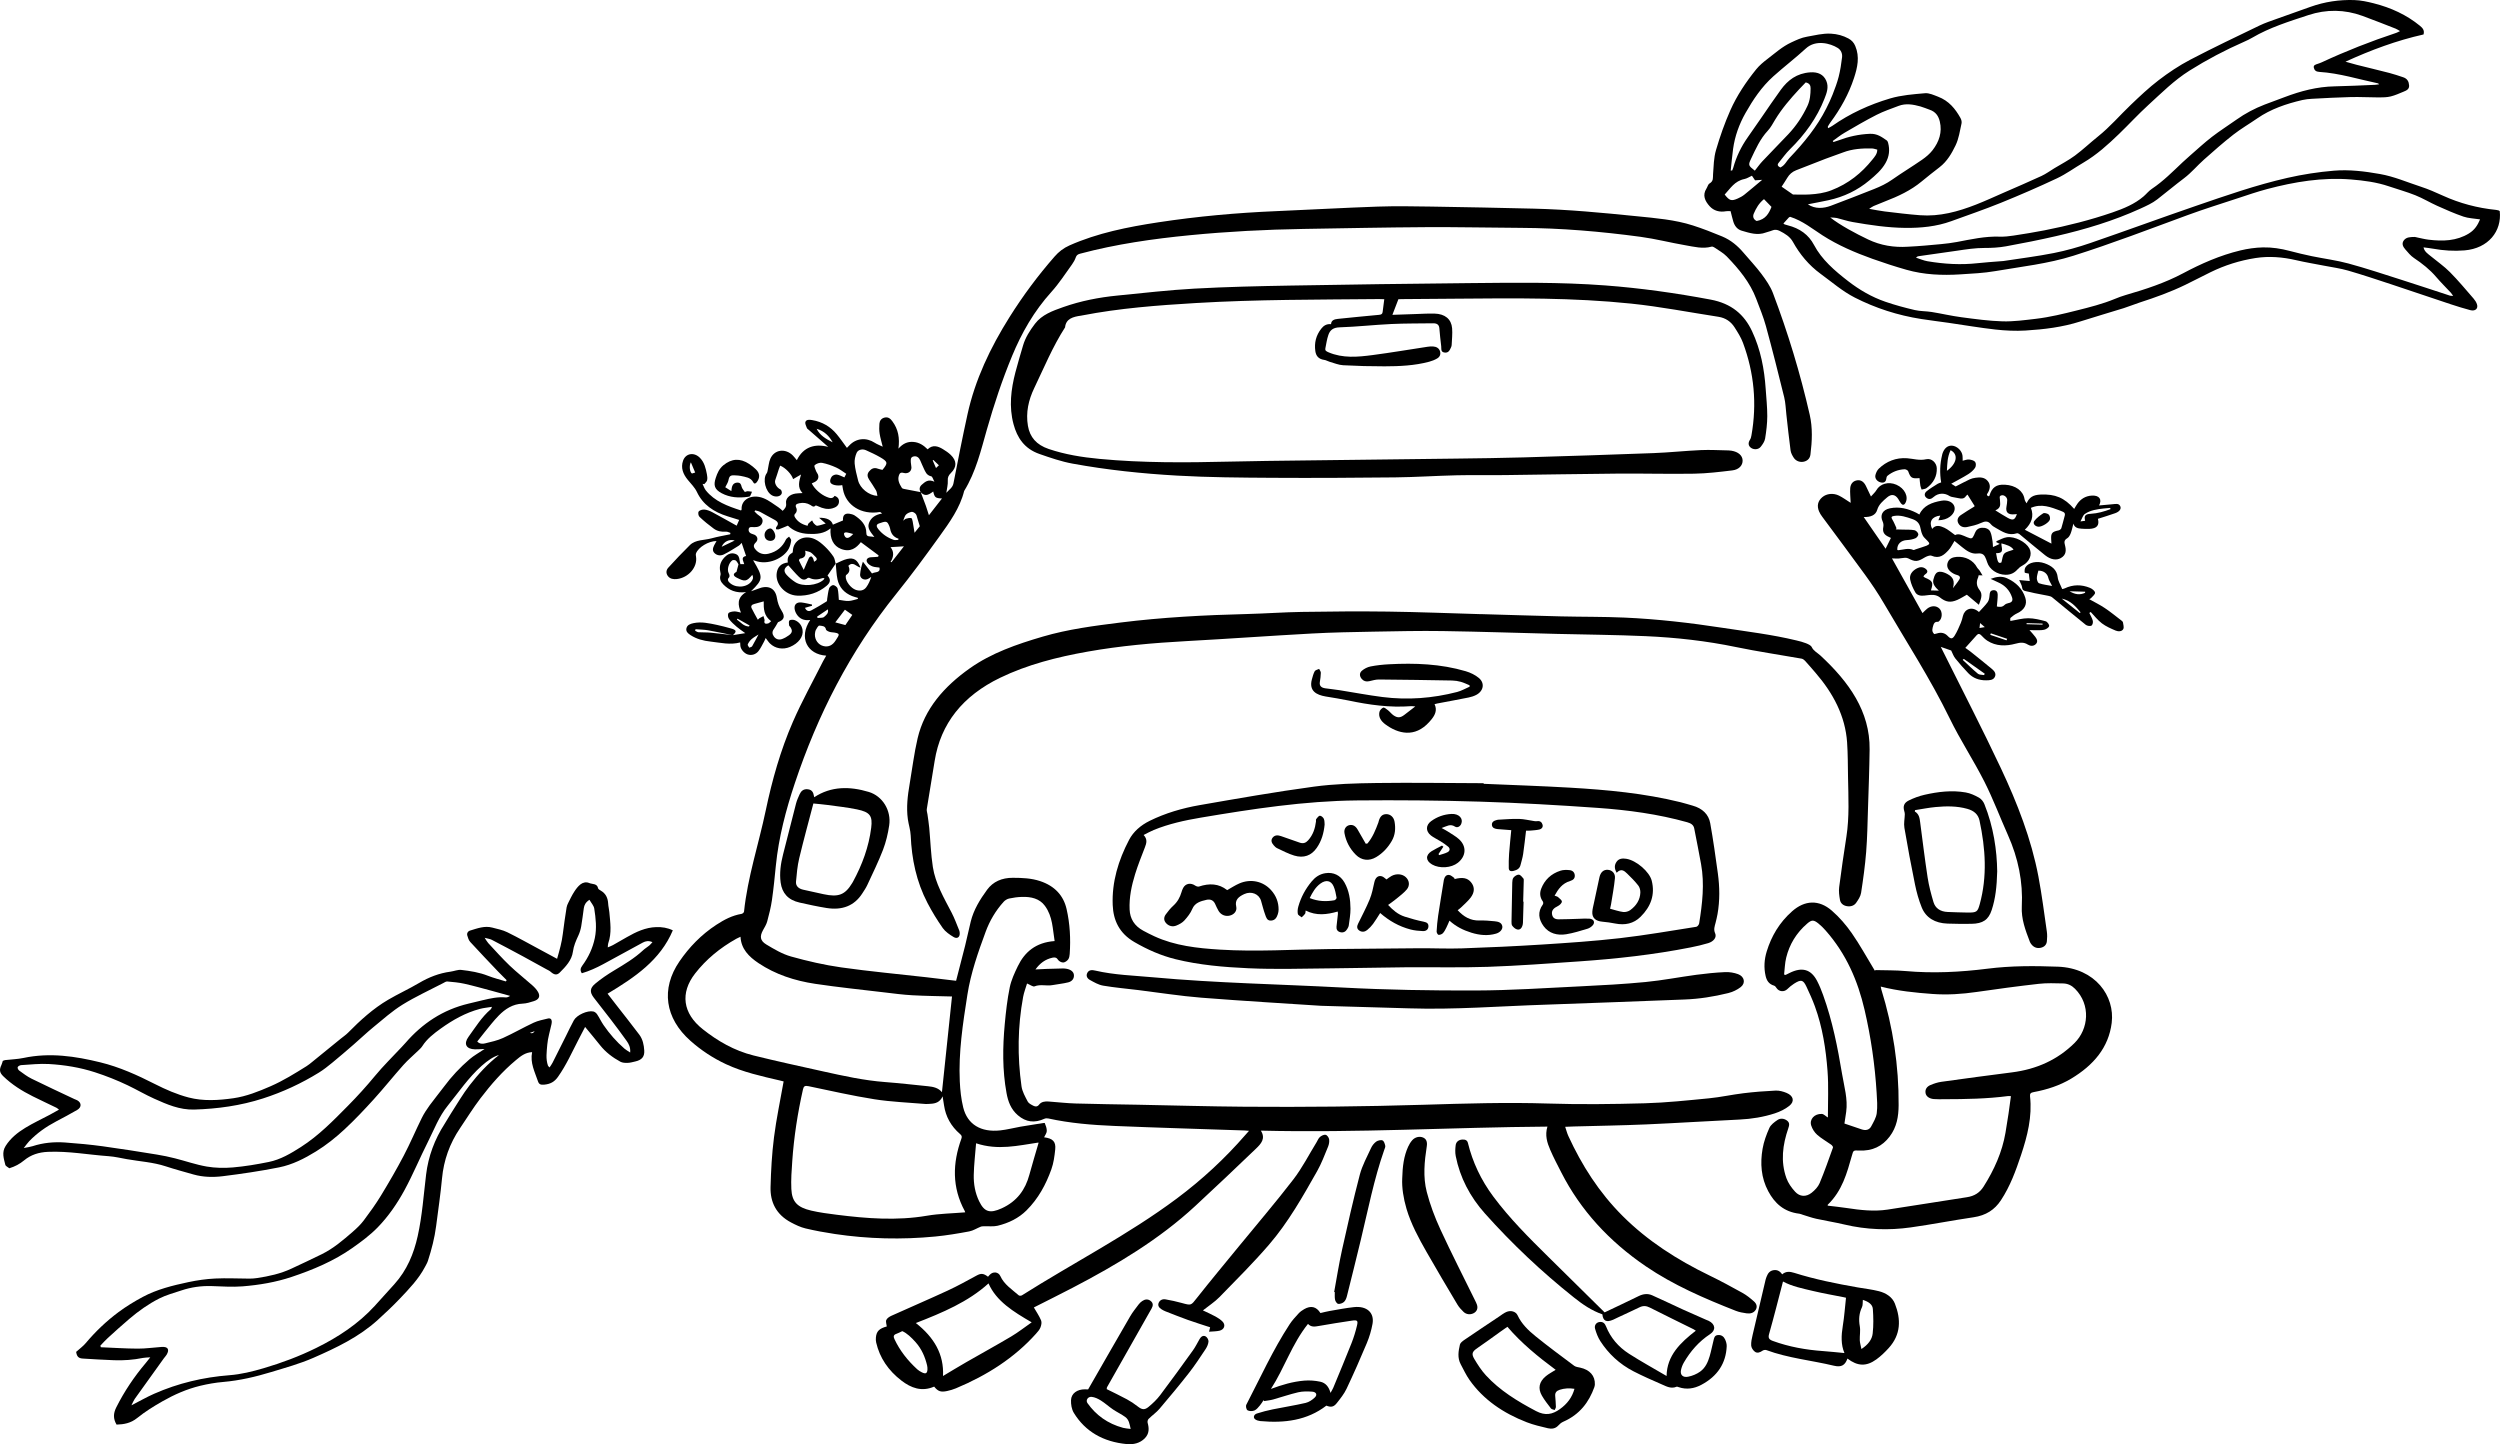 <?xml version="1.0" encoding="UTF-8"?>
<svg id="Layer_2" data-name="Layer 2" xmlns="http://www.w3.org/2000/svg" viewBox="0 0 644.909 372.558">
  <g id="Layer_1-2" data-name="Layer 1">
    <g>
      <path d="m237.523,126.991c-.005-.013-.009-.026-.014-.038-.007-.001-.014-.002-.02-.004.004.006.004.012.008.019.009.009.017.015.025.023Z" stroke-width="0"/>
      <path d="m188.956,163.851c.031.007.063.013.095.02.007-.006.011-.01.017-.016-.011.002-.022.004-.033.005-.026-.003-.053-.006-.078-.009Z" stroke-width="0"/>
      <path d="m452.878,337.937c.521-.818.264-1.616-.411-2.213-.909-.805-1.879-1.597-2.961-2.2-2.815-1.568-5.659-3.104-8.575-4.519-8.358-4.054-15.931-8.927-22.312-15.289-6.168-6.149-10.576-13.138-14.04-20.663-.333-.724-.521-1.499-.819-2.377.902-.036,1.592-.07,2.281-.089,6.215-.172,12.436-.262,18.645-.532,8.022-.348,16.033-.872,24.054-1.252,3.137-.149,6.182-.651,9.1-1.598,1.339-.434,2.675-1.094,3.727-1.931,1.447-1.15,1.092-2.604-.699-3.344-.863-.357-1.887-.641-2.813-.599-2.781.126-5.563.35-8.321.684-2.966.358-5.886,1.017-8.858,1.307-5.513.537-11.039,1.131-16.578,1.284-8.307.23-16.636.334-24.941.065-10.742-.347-21.46-.006-32.169.318-15.368.465-30.735.625-46.109.505-9.225-.072-18.449-.341-27.673-.519-5.309-.102-10.619-.158-15.926-.315-2.337-.069-4.667-.344-7.002-.513-.947-.069-1.865.062-2.424.804-.411.546-.924.571-1.433.315-.561-.282-1.25-.621-1.496-1.091-.665-1.274-1.425-2.6-1.615-3.961-1.079-7.698-.991-15.392.42-23.044.214-1.165.662-2.294,1.011-3.466.774.319,1.544.9,1.923.746,1.524-.624,3.095-.042,4.604-.324,1.358-.255,2.758-.376,4.088-.71.971-.244,1.553-.934,1.479-1.899-.063-.815-.776-1.405-1.897-1.603-.307-.054-.625-.091-.936-.085-1.396.027-2.793.065-4.188.114-.89.031-1.778.085-2.903.141,1.162-1.606,2.515-2.618,4.394-3.037.634-.141,1.08-.039,1.449.568.215.352.884.697,1.325.679.447-.019.994-.416,1.263-.782.283-.387.371-.928.404-1.41.268-3.895.073-7.781-.807-11.611-.79-3.443-3.021-5.935-6.833-7.201-2.272-.755-4.646-.841-7.029-.848-2.836-.009-5.109.994-6.64,3.083-1.857,2.536-3.476,5.194-4.217,8.189-.514,2.075-.938,4.167-1.454,6.241-.762,3.059-1.568,6.109-2.327,9.052-2.665-.318-5.181-.63-7.701-.917-7.313-.832-14.654-1.503-21.933-2.537-4.366-.62-8.699-1.619-12.922-2.801-2.278-.638-4.388-1.899-6.398-3.106-1.628-.978-1.722-2.098-.877-3.655.405-.746.885-1.489,1.1-2.283.491-1.821.955-3.66,1.223-5.516.428-2.961.713-5.94,1.013-8.915.73-7.247,2.57-14.275,4.894-21.235,5.851-17.527,14.175-33.979,26.2-48.9,3.874-4.806,7.513-9.766,11.096-14.748,2.643-3.674,5.309-7.375,6.381-11.738,3.048-4.957,4.319-10.445,5.858-15.838,1.835-6.425,3.934-12.764,6.508-18.988,2.471-5.973,5.644-11.553,10.157-16.546,1.989-2.2,3.571-4.69,5.301-7.07.41-.564.754-1.19.975-1.83.189-.55.526-.783,1.115-.941,9.248-2.468,18.744-3.828,28.331-4.766,9.722-.95,19.482-1.459,29.268-1.619,10.548-.173,21.095-.396,31.646-.458,8.14-.048,16.283.143,24.424.183,10.367.052,20.665.93,30.906,2.31,3.897.525,7.714,1.521,11.592,2.184,2.208.377,4.438.987,6.729.35.186-.052.493.058.668.179,1.101.76,2.343,1.421,3.236,2.342,3.183,3.281,6.039,6.766,7.605,10.923.883,2.345,1.859,4.676,2.513,7.071,1.663,6.093,3.206,12.212,4.711,18.337.36,1.468.391,2.998.563,4.501.353,3.066.661,6.136,1.075,9.196.092.677.455,1.369.861,1.965.579.849,1.682,1.193,2.638.941,1.022-.269,1.52-.942,1.633-1.842.43-3.415.588-6.854-.184-10.235-2.426-10.635-5.596-21.109-9.494-31.406-.654-1.728-1.785-3.355-2.932-4.893-1.423-1.909-3.097-3.673-4.652-5.507-1.494-1.761-3.264-3.269-5.523-4.207-2.467-1.023-4.968-2.003-7.525-2.825-4.68-1.505-9.602-1.89-14.507-2.387-8.826-.894-17.653-1.74-26.535-1.954-8.805-.212-17.61-.396-26.415-.533-4.646-.072-9.301-.153-13.938.007-8.688.3-17.364.802-26.048,1.167-10.232.43-20.399,1.346-30.486,2.886-7.893,1.206-15.659,2.75-22.886,5.951-1.604.71-2.8,1.67-3.85,2.87-4.329,4.947-8.194,10.158-11.633,15.632-4.966,7.904-8.885,16.157-10.839,25.075-1.299,5.925-2.472,11.873-3.627,17.823-.217,1.117-1.136,1.615-1.835,2.429.152-1.134.44-2.144.376-3.138-.054-.822.184-1.367.786-1.954,1.587-1.546,1.569-3.165-.037-4.705-.586-.562-1.297-1.041-2.015-1.476-1.296-.785-2.641-1.212-3.934.05-1.035-1.027-2.15-1.794-3.685-1.911-1.575-.12-2.774.501-3.847,1.733.363-2.695-.02-4.995-1.586-7.084-.472-.629-1.027-1.149-1.97-.931-.892.207-1.289.854-1.352,1.589-.072.854-.069,1.729.062,2.577.168,1.082.498,2.145.79,3.346-.775-.377-1.462-.629-2.044-1.007-2.227-1.447-4.808-1.196-6.573.684-.191.204-.391.402-.613.632-.905-1.219-1.711-2.409-2.634-3.524-1.588-1.919-3.675-3.204-6.36-3.651-.689-.115-1.494-.17-1.711.482-.151.455.194,1.058.381,1.578.066.186.313.325.488.478,1.754,1.534,3.511,3.066,5.014,4.379-3.454-.895-6.412-.011-8.1,3.429-.385-.454-.674-.843-1.016-1.19-1.923-1.959-4.787-1.579-5.828.834-.389.902-.44,1.917-.658,2.879-.065.29-.097.616-.272.85-1.117,1.482-.329,4.78,1.396,5.721.949.518,2.212.296,2.485-.517.102-.303-.085-.921-.346-1.04-.924-.42-1.626-1.609-1.321-2.436.337-.917.604-1.854.911-2.78.101-.305.23-.604.35-.913,1.321.509,2.953,2.189,3.338,3.477.621-.362,1.189-.692,2.043-1.19-.479,1.729-1.021,3.316.389,4.79-.759.05-1.285.046-1.793.125-1.566.244-2.646,1.245-2.452,2.532.132.876-.299,1.357-.883,1.928-.381-.323-.7-.662-1.09-.913-1.267-.816-2.458-1.806-3.863-2.355-3.106-1.214-5.829.393-5.633,2.902.004.052-.057.107-.149.269-3.465-1.113-6.827-2.364-9.07-5.165-.398-.497-.58-1.129-.861-1.698.149.025.3.049.449.074.254-.331.646-.637.728-.999.111-.497.049-1.046-.052-1.555-.297-1.493-.617-3.003-1.77-4.206-1.508-1.577-3.706-1.229-4.382.711-.634,1.816-.01,3.446,1.231,4.952.831,1.01,1.814,1.984,2.344,3.113,1.527,3.261,4.313,5.169,7.951,6.292.977.301,1.951.609,2.952.923-.26.593-.488,1.116-.649,1.483-2.115-1.177-4.166-2.349-6.257-3.462-.619-.33-1.333-.622-2.034-.696-.496-.053-1.276.165-1.5.492-.221.324-.1,1.099.214,1.395,1.142,1.081,2.382,2.091,3.672,3.037.884.648,1.974.874,3.154.774.365-.031.763.209,1.145.325-.021.118-.04.236-.061.354-1.604.341-3.236.603-4.804,1.042-1.881.527-4.12.303-5.58,1.733-1.928,1.889-3.767,3.851-5.577,5.83-.575.629-.654,1.45-.11,2.171s1.396.875,2.322.771c2.983-.338,5.329-3.054,4.944-5.713-.044-.302-.111-.638-.01-.911.59-1.583,3.217-3.168,5.292-3.185-.21.376-.422.716-.595,1.072-.339.7-.586,1.425.104,2.075.702.661,1.638.679,2.417.291,1.321-.656,2.555-1.453,3.796-2.227.336-.21.567-.549.753-.735.388,1.143.76,2.242,1.146,3.379-1.437.291-.705,1.251-.479,2.1-.375.006-.674.011-.983.017-.086-.398-.187-.726-.223-1.059-.078-.712-.282-1.346-1.144-1.617-.895-.281-1.668-.03-2.305.511-1.314,1.118-1.893,2.47-1.525,4.1.066.293.138.623.054.899-.283.934.046,1.7.729,2.392,1.472,1.489,3.266,2.305,5.883,1.975-2.483,1.512-2.09,3.366-1.332,5.294-.656-.128-1.201-.339-1.728-.309-.537.03-1.33.171-1.514.489-.222.385-.096,1.103.191,1.505.517.72,1.231,1.342,1.927,1.948.607.529,1.303.979,2.236,1.668-1.255.205-2.219.362-3.18.518-.006.006-.01.01-.017.016-.031-.007-.063-.013-.095-.02-1.901-.219-3.8-.466-5.705-.644-1.015-.094-2.046-.036-3.064-.108-.302-.021-.585-.255-.876-.392.037-.13.075-.26.113-.39,1.074.088,2.166.096,3.22.279,2.114.368,4.208.828,6.312,1.254.025.003.052.006.078.009.011-.002.022-.004.033-.005,1.068-.977.93-1.356-.654-1.773-1.139-.299-2.271-.629-3.427-.866-2.005-.411-4.019-.902-6.098-.458-.831.177-1.618.465-1.814,1.327-.189.833.397,1.331,1.069,1.765,1.556,1.005,3.252,1.45,5.211,1.668,2.523.281,4.982.909,7.584.216.019.363.027.605.046.845.069.903.978,1.969,1.921,2.262.952.295,2.042.025,2.753-.879.587-.747.976-1.617,1.437-2.44.156-.278.263-.578.422-.934.432.557.717,1.026,1.108,1.411,1.351,1.329,3.352,1.658,5.163.895,2.228-.938,3.529-2.687,3.239-4.415-.185-1.102-.823-1.995-1.966-2.48-.392-.166-1.136-.166-1.396.055-.257.217-.138.811-.115,1.237.009.16.213.311.322.47.596.871.539,1.455-.344,2.114-.524.391-1.128.734-1.76.968-.832.308-1.592.078-2.104-.602-.488-.647-.538-1.3-.021-1.983.359-.476.616-1.013,1.051-1.745,1.551-.595,1.938-1.391.924-2.97-.675-1.051-1.016-2.122-1.208-3.3-.424-2.591-2.33-3.434-4.986-2.313-.546.23-1.125.398-1.688.595,3.165-3.073,3.206-3.582.534-7.992.181.041.311.054.425.098,3.44,1.336,7.524-.681,8.781-3.087.342-.654.528-1.396.619-2.116.039-.308-.35-.66-.544-.992-.279.255-.676.466-.818.771-.862,1.849-2.308,3.122-4.514,3.645-1.267.3-2.366-.062-3.195-.942-.563-.6-.868-1.219-.079-1.953.804-.748.455-1.852-.671-2.133-.837-.209-1.234-.651-1.146-1.306.1-.747.875-.529,1.438-.524.961.008,1.757-.256,2.062-1.112.303-.85-.147-1.469-.943-1.975-.408-.259-.712-.648-1.062-.978.073-.088.146-.177.219-.265.409.123.857.189,1.222.38,1.203.631,2.356,1.337,3.566,1.957.966.495,1.44,1.03.635,1.948-.115.132-.057.383-.078.579.251.009.535.09.745.014.764-.275,1.502-.604,2.316-.939,1.405,1.367,3.213,2.045,5.341,2.129,2.048.081,4.013-.044,5.668-1.433-.208,2.662.724,4.547,2.708,5.316,2.427.94,3.963-.273,5.105-1.751,1.558,1.159,3.068,2.283,4.579,3.407-.038.119-.076.239-.114.358-.585.043-1.168.115-1.754.123-.996.013-1.537.652-1.034,1.404.276.412.812.766,1.319.961.554.212,1.211.21,1.802.299.341,1.479-1.249,1.062-1.916,1.531-.785-1.017-1.57-2.036-2.356-3.054-.4,1.175-.625,2.222-.716,3.279-.078.922.851,1.557,1.794,1.266.393-.121.721-.403,1.077-.612-.297.947-.694,1.863-1.284,2.669-.633.863-1.616,1.044-2.674.687-1.321-.445-2.681-2.224-2.623-3.449.007-.145.039-.346.147-.421.969-.665.932-1.502.528-2.34,1.249-1.254,2.057.24,3.139.459-.795-2.005-1.687-2.632-3.443-2.233-1.031.234-1.968.784-2.946,1.197.14,1.36.159,2.74.449,4.075.425,1.951,1.656,3.456,3.77,4.301.464.185.964.298,1.447.445.021.094.042.189.063.283-.801.189-1.594.5-2.404.535-.854.036-1.724-.192-2.529-.297-.083-.915-.08-1.936-.313-2.914-.088-.367-.692-.833-1.117-.886-.321-.04-.944.449-1.059.8-.285.876-.355,1.808-.513,2.717-.042.238.01.597-.147.695-1.3.81-2.609,1.615-3.979,2.33-.752.393-1.293.013-1.617-.668.642-.19,1.233-.365,1.825-.54-.003-.107-.007-.213-.01-.32-.897-.18-1.785-.422-2.693-.525-1.177-.134-1.879.455-1.797,1.508.04.504.236,1.037.516,1.482.734,1.173,1.881,1.765,3.521,1.519-3.06,4.599-.739,8.897,4.133,9.205-.281.495-.563.943-.799,1.411-2.617,5.198-5.469,10.314-7.78,15.617-3.222,7.39-5.382,15.078-7.018,22.879-1.828,8.717-4.689,17.254-5.609,26.13-.022.213-.369.53-.616.571-2.472.414-4.538,1.526-6.515,2.815-3.926,2.562-7.033,5.808-9.528,9.451-4.849,7.078-3.727,14.665,2.843,20.49,2.712,2.405,5.76,4.433,9.162,6.023,4.409,2.06,9.204,3.114,13.977,4.223.391.091.776.196.892.226-.86,4.883-1.872,9.605-2.478,14.37-.545,4.28-.788,8.604-.897,12.915-.096,3.792,1.415,7.05,5.313,9.106,1.165.614,2.402,1.214,3.695,1.524,2.491.596,5.032,1.059,7.577,1.44,8.605,1.287,17.254,1.489,25.908.653,2.939-.284,5.859-.777,8.753-1.317,1.046-.196,1.979-.828,2.982-1.222.28-.11.632-.097.951-.109,1.14-.04,2.34.125,3.407-.134,2.868-.695,5.427-1.96,7.424-3.942,3.087-3.062,5.025-6.711,6.418-10.571.596-1.653.829-3.433,1.009-5.175.209-2.025-.627-2.838-2.87-3.128.25-.546.679-1.076.694-1.618.02-.689-.251-1.402-.526-2.064-.032-.077-.883.106-1.354.169-.172.023-.344.043-.515.07-1.466.234-2.936.451-4.396.709-1.74.308-3.456.766-5.212.956-5.011.544-8.481-1.556-9.556-5.924-.538-2.189-.777-4.458-.882-6.699-.353-7.528.797-14.956,1.961-22.378.874-5.58,2.753-10.934,4.717-16.257,1.027-2.783,2.542-5.399,4.627-7.705.344-.38.885-.735,1.408-.849,1.076-.236,2.199-.386,3.31-.42,2.377-.074,4.553.417,5.945,2.321,2.024,2.77,1.974,5.964,2.495,9.07-4.885.353-7.732,2.85-9.486,6.466-.86,1.774-1.709,3.611-2.094,5.497-.636,3.112-.991,6.279-1.283,9.438-.549,5.943-.63,11.893.457,17.816.39,2.128,1.098,4.157,2.934,5.729,2.078,1.78,4.303,2.056,6.862.885.271-.123.675-.132.981-.065,5.601,1.229,11.317,1.69,17.04,1.929,11.208.467,22.423.785,33.634,1.168.322.011.643.054,1.1.093-.39.437-.67.743-.941,1.057-5.225,6.029-11.119,11.502-17.678,16.399-12.505,9.338-26.697,16.593-39.971,24.984-.184.116-.652.133-.788.015-1.767-1.529-3.81-2.847-4.773-4.99-.503-1.118-1.915-1.241-2.756-.304-.142.158-.281.317-.424.478-1.187-.912-1.832-.91-2.94-.307-2.454,1.335-4.901,2.695-7.453,3.875-4.81,2.226-9.697,4.32-14.532,6.504-.525.237-1.123.636-1.312,1.085-.195.469.063,1.088.127,1.665-1.951.538-2.673,1.24-2.811,2.868-.036.426-.023.871.073,1.288.903,3.924,3.121,7.209,6.528,9.822,2.449,1.878,5.203,2.953,8.429,1.543.987,1.228,1.701,1.49,3.343,1.138.774-.166,1.548-.394,2.268-.694,8.049-3.361,15.099-7.87,20.652-14.074.451-.503.925-1.039,1.158-1.631.224-.569.382-1.308.156-1.837-.507-1.19-1.269-2.296-1.859-3.319,3.253-1.649,6.619-3.317,9.942-5.048,11.468-5.971,22.43-12.543,31.67-21.102,5.283-4.894,10.506-9.838,15.688-14.815,1.281-1.231,2.574-2.606,1.251-4.648,24.755.611,49.26-.86,73.932-1.039-.685,2.228-.078,4.145.721,5.995.858,1.99,1.884,3.926,2.876,5.87,4.941,9.679,12.281,17.696,21.783,24.169,7.102,4.839,15.098,8.297,23.24,11.498.851.334,1.804.504,2.729.635.94.133,1.831-.053,2.35-.866ZM178.511,122.151c-.589-.287-.782-2.051-.288-2.891.385.917.73,1.74,1.107,2.639-.327.1-.597.183-.819.251Zm7.649,18.901c.552-1.353,1.987-2.049,3.369-1.613-1.164.557-2.186,1.047-3.369,1.613Zm3.931,18.774c.055-.078.109-.156.163-.235,1.041.587,2.082,1.174,3.122,1.761-.06.087-.12.175-.18.262-1.407-.052-2.124-1.114-3.105-1.788Zm4.485-4.023c.766-.185,1.518-.416,2.436-.671-.042,1.9.033,3.745,1.915,5.114-.286.222-.498.506-.782.581-.549.145-1.087.114-.945-.63.017-.091.055-.188.033-.273-.085-.334-.189-.664-.286-.996-.353.185-.707.365-1.054.557-.082.045-.136.128-.397.385-.57-1.048-1.127-1.988-1.595-2.96-.262-.542-.013-.94.676-1.107Zm-.677,9.055c.568-.489,1.268-.858,1.769-1.186-.463.87-1.023,1.972-1.647,3.045-.107.184-.489.243-.744.359-.141-.288-.477-.646-.385-.851.225-.499.573-.994,1.008-1.367Zm.16-16.563c.396.743.121,1.334-.363,1.871-1.427,1.583-4.404,1.521-5.748-.136-.158-.195-.237-.649-.101-.783.488-.482.394-.897.115-1.43-.478-.913.044-2.68.972-3.286.188-.123.734-.065.906.09.328.297.506.723.66.963-.181.681-.332,1.254-.513,1.938-.918.475-.947.977.068,1.498,2.129,1.092,2.52,1.027,4.003-.723Zm35.932-3.274c-.085-.018-.171-.035-.257-.053.821-1.322.951-2.632-.014-3.825,1.176-.071,2.283-.137,3.46-.208-1.025,1.314-2.107,2.7-3.189,4.086Zm5.931-7.587c-.187-1.141-.31-2.014-.479-2.881-.064-.325-.174-.861-.369-.903-.418-.09-.924.034-1.358.161-.263.077-.461.323-.729.523.28-.651.37-1.217.725-1.582.346-.357.937-.622,1.468-.71.307-.051.811.263,1.039.534.254.302.304.74.426,1.123.194.606.374,1.216.63,2.053-.279.348-.729.907-1.352,1.682Zm4.854-18.775c.455.437.911.874,1.426,1.368-.226.213-.421.397-.748.705-.322-.743-.591-1.361-.858-1.979.06-.031.12-.063.181-.094Zm-8.88,3.944c.184-.51.426-.821,1.211-.605,1.116.306,2.015-.371,2.012-1.403-.002-.428-.149-.856-.157-1.284-.012-.599-.182-1.356.691-1.561.893-.209,1.423.338,1.736,1.028.312.687.577,1.392.913,2.069.412.831.666,1.75,1.929,2.031.309.069.451.734.818,1.388-1.636-.76-2.439.072-3.243.754-.621.528-.746,1.216-.317,1.931.006.001.013.002.02.004.005.013.009.026.014.038.977.976,1.747.926,3.207-.207.372,1.555.57,1.727,2.267,1.799-1.122,1.44-2.186,2.805-3.371,4.327-.299-.928-.513-1.665-.774-2.389-.427-1.181-.883-2.354-1.328-3.53-.009-.009-.017-.014-.025-.023-.004-.006-.004-.012-.008-.019-1.439-.279-2.886-.546-4.327-.831-.19-.038-.437-.132-.521-.266-.633-1.013-1.174-2.056-.745-3.25Zm-10.919-5.778c.361-.839,1.501-1.094,2.404-.687,1.244.56,2.491,1.131,3.657,1.806,2.028,1.174,2.061,1.516.602,3.267-.386-.098-.801-.162-1.177-.305-1.028-.392-1.71.02-2.275.711-.559.683-.454,1.383-.003,2.08.606.935,1.256,1.852,1.801,2.814.229.406.237.909.356,1.41-2.238-.127-4.472-1.948-4.987-3.997-.362-1.439-.751-2.889-.884-4.349-.083-.906.138-1.895.506-2.749Zm-10.314-6.217c1.994.604,3.243,1.882,4.134,3.492-1.714-.848-3.321-1.798-4.134-3.492Zm7.171,27.563c-.275-.593-.063-.918.678-.816.492.068.967.24,1.586.4-1.147,1.227-1.849,1.309-2.264.416Zm6.562.209c-.665-.02-.919-.311-.914-.883.019-2.066-1.343-3.429-3.089-4.577-.218-.143-.503-.216-.768-.289-1.561-.426-2.287.152-2.164,1.625-.896.374-1.763.736-2.61,1.09-.332-1.176-1.496-1.826-3.562-1.78.581.503,1.052.91,1.716,1.484-.833.236-1.491.498-2.178.579-.254.03-.621-.329-.853-.573-.218-.228-.324-.538-.479-.812-.312.257-.649.493-.922.779-.141.148-.165.383-.254.61-1.426-.35-2.512-1.013-3.213-2.132-.253-.406-.312-.708.143-1.127.286-.263.372-.947.191-1.301-.408-.795-.067-1.082.719-1.251,1.037-.222,1.998-.091,2.902.446.388.229.786.727,1.329.133.055-.06.489.119.724.228,1.149.536,2.346.862,3.627.503.865-.242,1.582-.689,1.677-1.583.079-.744-.219-1.323-1.125-1.635-.532.853-1.285.573-2.032.273-1.546-.619-3.193-2.103-3.854-3.496.227-.103.463-.205.693-.315.887-.422,1.226-1.191.872-2.035-.108-.258-.336-.48-.425-.741-.185-.541-.634-1.334-.391-1.59.389-.409,1.314-.726,1.903-.615,1.265.239,2.505.696,3.668,1.217.918.412,1.706,1.053,2.573,1.607-.208.402-.363.703-.481.933-.674-.27-1.285-.636-1.945-.735-.399-.061-1.044.187-1.276.482-.311.396-.544,1.017-.421,1.459.202.726,1.722,1.051,3.093.786.062.362.117.721.182,1.08.749,4.141,4.789,6.642,9.432,5.863.208-.035.469.169.656.381-1.711.297-2.851,1.045-3.371,2.44-.533,1.427.517,2.45,1.387,3.606-.481-.059-.819-.125-1.159-.135Zm2.177-1.875c-.396-.494-.729-1.163.165-1.47,1.572-.539,2.055-.72,2.517.338.138.316.298.637.355.967.209,1.201.769,2.174,2.192,2.639-.03.097-.061.194-.091.29-.386.008-.818.121-1.15.006-1.635-.566-2.975-1.505-3.988-2.771Zm-8.613,20.773c.586.414,1.172.829,1.905,1.347-.58.851-1.191,1.747-1.788,2.623-.964-.258-1.755-.47-2.604-.698.809-1.065,1.641-2.159,2.486-3.272Zm-4.404-.088c.275,1.034-.492,1.53-.982,1.966-.326.29-1.1.188-1.673.262-.035-.122-.069-.245-.104-.367.864-.583,1.729-1.167,2.759-1.862Zm-1.174,9.462c-1.291-.339-2.21-1.553-2.169-3.038.051-.261.05-.718.239-1.101.216-.435.659-1.162.9-1.13.64.085,1.543.02,1.719.998.054.294.822.659,1.295.701,2.723.241,2.147.606,1.213,2.108-.812,1.304-1.904,1.802-3.197,1.462Zm39.412,128.274c5.652,1.884,10.816.586,16.065-.188-.008-.025.059.063.039.131-.789,2.739-1.627,5.467-2.372,8.214-1.021,3.768-3.116,6.801-7.135,8.627-3.032,1.378-4.463.95-5.806-1.82-1.052-2.17-1.438-4.471-1.394-6.783.052-2.664.379-5.322.602-8.181Zm-57.377-22.643c-5.012-1.243-9.295-3.745-13.14-6.789-5.164-4.088-5.867-9.351-1.967-14.364,2.833-3.641,6.429-6.613,10.66-8.979.283-.159.592-.284,1.052-.503.168,3.144,2.136,5.124,4.649,6.808,4.351,2.915,9.336,4.545,14.623,5.338,5.925.888,11.9,1.501,17.856,2.211,2.391.285,4.785.604,7.188.737,3.411.188,6.832.219,10.242.317.009-.089-2.581,24.57-2.595,24.692-.923-1.134-2.233-1.403-3.6-1.541-3.681-.37-7.357-.796-11.046-1.076-5.463-.415-10.756-1.584-16.048-2.76-5.97-1.326-11.95-2.623-17.876-4.092Zm53.256,20.272c.426.365.519.658.323,1.199-2.271,6.284-2.456,12.519.872,18.641.058.105.08.225.122.344-3.358.281-6.671.326-9.869.873-7.783,1.329-15.511.727-23.252-.247-2.211-.278-4.437-.567-6.592-1.068-3.624-.843-4.981-2.279-5.14-5.585-.115-2.395.071-4.804.238-7.201.434-6.222,1.385-12.384,2.765-18.494.189-.843.507-1.011,1.455-.814,5.65,1.176,11.282,2.471,16.989,3.37,4.321.681,8.746.836,13.127,1.212.413.035.836-.024,1.254-.04,1.38-.051,2.536-.432,3.192-1.931.152.954.268,1.634.368,2.315.426,2.887,1.77,5.382,4.146,7.424Zm-9.877,61.453c-.421-.213-.84-.463-1.175-.769-2.5-2.287-4.516-4.858-5.892-7.808-.304-.652-.26-1.105.568-1.375.417-.136.796-.361,1.453-.667,1.179.494,2.362,1.632,3.442,2.845,1.562,1.756,2.438,3.797,2.957,5.96.086.358.121.736.099,1.1-.061,1.011-.47,1.213-1.453.714Zm23.057-9.243c-3.809,2.265-7.718,4.401-11.567,6.614-2.007,1.153-3.975,2.358-6.025,3.579.281-5.58-2.286-9.957-7.008-13.664,6.844-2.657,13.507-5.459,18.749-10.223,2.009,4.59,6.387,7.283,11.134,10.042-1.802,1.257-3.456,2.566-5.282,3.651Z" stroke-width="0"/>
      <path d="m215.575,145.4c.006-.003.012-.006.018-.008-.001-.005-.001-.011-.001-.016-.006.008-.012.016-.017.024Z" stroke-width="0"/>
      <path d="m530.849,249.37c-6.049-.232-12.1-.246-18.094.511-7.044.891-14.086,1.25-21.199.615-2.587-.231-5.204-.175-7.807-.25-.014.083-.027.167-.041.25-.084-.132-.17-.262-.251-.395-1.901-3.131-3.653-6.342-5.756-9.365-1.453-2.09-3.183-4.106-5.158-5.824-3.323-2.89-6.976-2.717-10.246.171-3.282,2.898-5.342,6.417-6.546,10.351-.637,2.079-.776,4.194-.286,6.321.262,1.133.79,2.107,2.192,2.509.267.076.479.396.645.641.633.933,1.929,1.049,2.74.272.535-.512,1.11-1.011,1.75-1.417,1.829-1.16,2.357-1.04,3.222.795.778,1.654,1.534,3.323,2.156,5.025,1.978,5.417,2.836,11.023,3.265,16.655.303,3.959.089,7.946.097,11.92.001.086-.108.171-.059.098-.541-.339-1.014-.88-1.51-.901-1.899-.081-3.257,1.397-2.726,3.018.28.855.829,1.741,1.535,2.368,1.075.955,2.405,1.683,3.596,2.541.24.173.542.558.475.748-1.102,3.079-2.179,6.169-3.449,9.194-.392.932-1.214,1.807-2.069,2.481-1.42,1.118-3.049,1.034-4.245-.279-.945-1.037-1.801-2.249-2.25-3.505-1.54-4.307-.971-8.602.478-12.828.26-.759.447-1.447-.328-2.027-.758-.566-1.706-.642-2.435-.154-.83.557-1.746,1.248-2.111,2.063-.775,1.729-1.436,3.545-1.75,5.38-.642,3.739-.4,7.473,1.475,10.97,1.615,3.014,3.995,5.304,8.011,5.773.303.035.588.184.884.273,1.153.349,2.289.766,3.467,1.028,2.408.534,4.861.912,7.257,1.483,5.674,1.352,11.409,1.555,17.152.746,5.407-.762,10.759-1.814,16.16-2.609,3.215-.473,5.452-1.922,7.069-4.375,2.408-3.652,3.84-7.612,5.187-11.641,1.661-4.971,2.919-9.957,2.333-15.187-.082-.733.213-.956.958-1.093,3.445-.636,6.71-1.703,9.629-3.451,5.798-3.471,9.685-8.039,10.479-14.396.862-6.891-4.205-14.133-13.895-14.505Zm-60.532,7.366c-.455-1.263-.958-2.524-1.588-3.725-1.576-3.004-3.897-3.627-7.135-1.999-.327.165-.655.326-.983.489-.127-.034-.253-.068-.38-.101.172-1.457.196-2.943.545-4.365.828-3.381,2.587-6.356,5.414-8.785,1.144-.983,1.648-1.008,2.854-.054.699.553,1.327,1.191,1.906,1.847,5.356,6.069,8.312,13.01,10.047,20.481,1.643,7.072,2.665,14.187,3.108,21.374.108,1.752.254,3.53.029,5.258-.151,1.175-.846,2.314-1.432,3.413-.482.905-1.391,1.139-2.476.766-1.466-.503-2.937-.996-4.428-1.501.154-1.021.315-2.015.452-3.012.453-3.306-.516-6.504-1.054-9.732-1.146-6.871-2.488-13.709-4.882-20.353Zm64.821,12.339c-4.35,4.287-9.719,6.747-16.15,7.561-6.075.769-12.142,1.589-18.203,2.435-.948.133-1.888.449-2.761.812-.953.396-1.473,1.124-1.3,2.11.144.816.943,1.425,2.116,1.526.9.077,1.814.04,2.722.038,5.486-.011,10.969-.095,16.405-.808.197-.026.404.008.779.018-.209,1.532-.396,3.019-.618,4.501-.246,1.649-.506,3.296-.788,4.94-.854,4.966-2.894,9.548-5.656,13.903-.966,1.522-2.31,2.428-4.309,2.729-6.841,1.031-13.658,2.182-20.502,3.202-3.517.524-7.032.111-10.528-.421-1.612-.246-3.24-.407-4.849-.604-.011-.115-.048-.198-.018-.226,3.738-3.594,4.965-8.166,6.251-12.71.374-1.321.343-1.355,1.867-1.283,3.432.162,5.977-1.125,7.851-3.592,1.867-2.457,2.312-5.218,2.329-8.105.065-10.147-1.439-20.117-4.479-29.919-.054-.173-.074-.355-.14-.682,4.482,1.143,8.918,1.583,13.376,1.909,3.822.279,7.595.03,11.37-.519,5.332-.776,10.679-1.494,16.04-2.1,2.062-.233,4.182-.146,6.273-.098,1.214.028,2.208.518,3.069,1.385,4.101,4.126,3.517,10.386-.148,13.999Z" stroke-width="0"/>
      <path d="m451.432,113.434c-.543.825-.456,1.619.33,2.136.732.482,1.86.413,2.432-.304.508-.639,1.02-1.385,1.142-2.135.313-1.912.552-3.851.557-5.782.005-2.34-.25-4.683-.409-7.025-.347-5.11-1.286-10.12-3.521-14.89-2.013-4.293-5.287-7.135-10.696-8.15-8.983-1.686-18.021-2.963-27.151-3.653-11.686-.884-23.399-.711-35.104-.598-15.371.149-30.741.358-46.108.633-8.275.148-16.556.333-24.812.789-6.614.366-13.198,1.136-19.788,1.783-4.804.471-9.497,1.388-13.993,2.97-2.788.981-5.549,1.973-7.333,4.327-1.33,1.754-2.479,3.561-3.076,5.617-.667,2.296-1.368,4.586-1.966,6.897-1.144,4.419-1.693,8.86-.483,13.376.929,3.466,2.776,6.321,6.688,7.685,2.79.973,5.63,1.955,8.549,2.49,8.916,1.634,17.962,2.578,27.026,3.094,8.122.462,16.277.514,24.418.565,10.585.066,21.172.007,31.756-.11,5.308-.059,10.606-.418,15.913-.542,4.085-.095,8.177,0,12.264-.048,9.78-.115,19.559-.308,29.339-.386,6.532-.052,13.069.134,19.599.023,3.305-.056,6.608-.455,9.887-.852,1.726-.209,2.674-1.315,2.639-2.561-.035-1.28-1.117-2.228-2.88-2.516-.24-.039-.485-.07-.729-.074-2.375-.041-4.758-.19-7.124-.085-4.078.181-8.141.623-12.22.777-11.163.422-22.331.779-33.499,1.104-5.794.169-11.593.237-17.391.313-13.133.172-26.267.313-39.399.48-6.393.081-12.786.144-19.176.299-11.183.271-22.357.352-33.515-.706-4.462-.423-8.84-1.12-13.066-2.553-3.186-1.079-4.873-3.06-5.366-5.976-.576-3.411.141-6.638,1.634-9.749,2.528-5.265,4.74-10.657,7.948-15.65.214-2.239,2.065-2.738,4.124-3.018.103-.014.204-.04.306-.06,9.641-1.866,19.454-2.605,29.277-3.192,15.726-.939,31.493-.867,47.249-1.026.445-.004.891.023,1.386.038-.15,1.163-.298,2.227-.422,3.293-.061.518-.33.685-.94.739-3.537.314-7.066.685-10.598,1.04-.931.093-1.713.357-1.771,1.359-1.194-.105-1.932.42-2.515,1.161-1.375,1.747-1.836,3.694-1.537,5.797.175,1.23.821,2.066,2.324,2.27.468.063.894.35,1.357.481,1.16.327,2.317.828,3.499.892,3.553.194,7.117.288,10.676.281,3.88-.008,7.759-.18,11.505-1.183.723-.194,1.442-.478,2.067-.846.726-.427.974-1.121.728-1.881-.252-.774-.916-1.159-1.791-1.214-.481-.03-.979.012-1.456.084-4.708.712-9.399,1.516-14.124,2.135-3.834.503-7.702.876-11.424-.729-.571-.247-.887-.452-.777-.991.24-1.173.396-2.373.792-3.504.411-1.175,1.176-1.876,2.884-1.931,4.457-.145,8.896-.644,13.351-.856,3.589-.171,7.191-.126,10.788-.185.975-.016,1.507.373,1.59,1.241.15,1.566.273,3.135.484,4.695.079.583-.199,1.435.811,1.603,1.085.18,1.39-.621,1.712-1.308.092-.196.165-.414.174-.625.06-1.442.234-2.893.115-4.326-.196-2.365-1.847-3.713-4.527-3.783-1.672-.044-3.349.068-5.022.12-1.911.06-3.821.13-5.856.2.537-1.396,1.012-2.631,1.551-4.033.448-.008,1.003-.022,1.558-.027,4.507-.036,9.015-.065,13.521-.107,14.994-.141,30.003-.282,44.93,1.268,7.556.784,15.026,2.246,22.535,3.401,1.902.292,3.26,1.291,4.172,2.72.822,1.288,1.657,2.607,2.175,4.001,2.896,7.8,3.62,15.76,2.185,23.85-.069.391-.157.809-.376,1.142Z" stroke-width="0"/>
      <path d="m467.359,166.922c-.204-.435-.91-.759-1.465-.982-.79-.318-1.643-.527-2.484-.731-6.257-1.519-12.671-2.278-19.045-3.255-8.388-1.285-16.808-2.262-25.297-2.639-5.441-.242-10.896-.178-16.345-.309-6.917-.166-13.832-.389-20.748-.588v.012c-7.997-.23-15.993-.553-23.991-.662-7.371-.1-14.745-.03-22.115.084-4.713.073-9.417.424-14.13.542-10.938.273-21.846.842-32.677,2.195-6.771.846-13.531,1.719-20.064,3.635-6.725,1.971-13.256,4.237-18.836,8.187-6.671,4.721-11.676,10.485-13.448,18.034-.911,3.881-1.379,7.846-2.055,11.771-.521,3.024-.893,6.057-.465,9.12.195,1.402.673,2.788.732,4.189.257,6.045,1.453,11.909,4.346,17.438,1.157,2.211,2.471,4.374,3.925,6.443.653.929,1.744,1.684,2.793,2.313.909.545,1.611.061,1.584-.928-.007-.245-.021-.504-.114-.73-.646-1.562-1.21-3.158-1.996-4.665-1.98-3.795-4.171-7.545-4.821-11.721-.521-3.355-.62-6.758-.935-10.138-.107-1.161-.3-2.316-.456-3.473-.061-.448-.242-.91-.175-1.341.654-4.149,1.366-8.291,2.031-12.439,1.546-9.656,7.269-16.776,16.854-21.423,7.054-3.419,14.744-5.366,22.601-6.762,8.427-1.497,16.969-2.248,25.556-2.717,10.771-.588,21.525-1.366,32.295-1.956,5.261-.288,10.539-.381,15.812-.478,6.003-.11,12.011-.246,18.014-.154,9.783.151,19.563.485,29.346.73,7.648.192,15.304.24,22.944.584,7.856.354,15.653,1.218,23.354,2.821,5.575,1.16,11.239,1.981,16.857,2.98.326.058.666.31.886.551.924,1.011,1.808,2.052,2.701,3.084,4.611,5.333,7.696,11.214,8.157,17.977.203,2.985.186,5.98.239,8.972.09,5.118.372,10.239-.418,15.336-.671,4.331-1.311,8.667-1.866,13.012-.138,1.081.014,2.215.206,3.302.146.833.78,1.449,1.799,1.619,1,.167,1.87-.151,2.37-.864.558-.795,1.143-1.68,1.281-2.581.541-3.506,1.029-7.025,1.309-10.554.295-3.719.352-7.456.472-11.186.163-5.086.356-10.172.417-15.259.115-9.786-5.321-17.375-12.646-24.179-.778-.724-1.81-1.198-2.288-2.22Z" stroke-width="0"/>
      <path d="m296.598,211.737c-2.357,1.158-4.229,2.8-5.341,4.922-2.78,5.306-4.454,10.875-4.219,16.802.157,3.945,1.682,7.285,5.599,9.559,3.304,1.917,6.799,3.48,10.6,4.419,6.138,1.516,12.476,2.046,18.772,2.334,7.176.329,14.384.081,21.577.024,6.322-.051,12.642-.219,18.964-.272,7.091-.06,14.191.128,21.271-.116,7.848-.271,15.682-.859,23.513-1.401,9.684-.67,19.308-1.736,28.79-3.611,1.528-.302,3.055-.651,4.533-1.1,1.435-.436,2.249-1.515,1.784-2.546-.443-.981-.117-1.789.108-2.673.192-.75.373-1.504.509-2.264.622-3.497.563-7.012.087-10.517-.588-4.319-1.199-8.638-1.967-12.935-.406-2.272-2.001-3.837-4.561-4.543-1.035-.285-2.056-.618-3.1-.876-9.357-2.312-18.954-3.199-28.588-3.76-7.394-.43-14.801-.666-22.202-.988,0-.052,0-.104-.001-.156-9.188-.031-18.38-.174-27.564-.051-5.439.073-10.932.22-16.289.948-9.854,1.337-19.641,3.056-29.423,4.761-4.485.782-8.826,2.062-12.854,4.04Zm53.461-5.256c10.547-.098,21.106-.011,31.651.312,10.158.311,20.314.896,30.451,1.613,7.807.552,15.558,1.594,23.08,3.701.979.274,1.632.704,1.806,1.587.604,3.067,1.206,6.134,1.766,9.207.934,5.128.319,10.216-.488,15.291-.053.332-.435.839-.741.887-6.56,1.027-13.104,2.176-19.707,2.933-6.673.765-13.399,1.217-20.117,1.646-6.858.438-13.729.748-20.602.985-3.695.127-7.406-.053-11.108-.031-7.718.047-15.436.13-23.153.21-9.393.098-18.779.732-28.179.146-5.842-.364-11.637-.991-16.953-3.45-.961-.444-1.903-.924-2.829-1.422-2.317-1.246-3.429-3.095-3.536-5.465-.141-3.122.496-6.149,1.415-9.123.723-2.342,1.646-4.636,2.532-6.935.41-1.061.71-2.076-.335-3.176.925-.461,1.731-.93,2.6-1.285,3.882-1.588,8.019-2.499,12.194-3.2,13.303-2.233,26.652-4.303,40.254-4.43Z" stroke-width="0"/>
      <path d="m470.095,128.247c-1.215,1.031-1.418,2.292-.855,3.657.201.488.504.954.827,1.392,3.691,5.004,7.437,9.978,11.077,15.01,1.696,2.345,3.318,4.745,4.761,7.216,5.777,9.896,12.057,19.564,17.051,29.816,2.694,5.532,6.149,10.778,8.933,16.281,2.28,4.51,4.04,9.222,6.093,13.823,2.646,5.926,3.9,12.054,3.567,18.394-.168,3.208.938,6.149,2.077,9.106.089.23.236.45.394.653.566.728,1.339,1.101,2.341.912,1.008-.19,1.571-.814,1.658-1.687.082-.825.111-1.673-.007-2.492-.688-4.741-1.281-9.498-2.175-14.211-1.835-9.677-5.442-18.927-9.689-27.956-4.727-10.05-9.859-19.953-14.815-29.919-.213-.429-.426-.858-.681-1.372,1.062.37,1.934.674,2.68.934.363.721.59,1.455,1.057,2.039,1.049,1.312,2.174,2.582,3.349,3.809,1.192,1.246,2.744,1.869,4.623,1.845.872-.011,1.745-.028,2.185-.791.463-.805.032-1.526-.637-2.083-1.832-1.524-3.698-3.016-5.564-4.507-.485-.388-1.019-.729-1.373-.981,1.037-1.16,1.988-2.236,2.956-3.301.4-.44.762-.362,1.166.062.469.491.96.992,1.54,1.371,2.263,1.477,4.833,1.452,7.312.781,1.225-.331,2.122-.423,3.179.24.621.391,1.429.455,2.019-.112.635-.611.338-1.278-.101-1.868-.414-.557-.908-1.068-1.515-1.77.568.016.937.042,1.303.034.837-.018,1.706.059,2.497-.121.513-.117,1.216-.578,1.275-.957.06-.381-.483-1.115-.918-1.233-1.447-.389-2.966-.769-4.455-.777-1.495-.008-2.988.435-4.627.704.007-.247-.12-.658.05-.811.503-.451,1.075-.881,1.707-1.174,1.805-.836,2.649-2.232,2.102-3.978-.718-2.288-2.347-3.986-4.749-5.061-1.297-.58-2.61-.438-4.209.164.786.364,1.32.625,1.869.862,1.878.811,3.061,2.129,3.647,3.877.257.763.094,1.33-.933,1.518-.354.065-.749.235-.982.469-.614.617-1.313.557-1.991.396.084-1.058.229-2.059.219-3.059-.006-.598-.291-1.234-1.183-1.13-.846.098-.862.723-.921,1.343-.056.586-.14,1.242-.479,1.717-.648.907-1.487,1.708-2.252,2.557-1.869-1.648-3.721-.7-4.134,1.009-.146.602-.288,1.213-.536,1.784-.483,1.116-.945,2.254-1.596,3.294-.582.93-1.019.91-1.793.099-.785-.821-1.709-1.01-2.817-.645-.218.072-.45.11-.647.156-.786-.721-.469-1.467-.268-2.217.159-.589.425-1.018,1.228-.945.077.007.173-.095.251-.156.877-.674.949-2.424.137-3.24-.817-.822-2.115-.839-3.174-.006-.428.336-.787.74-1.216,1.15-2.646-4.745-5.255-9.42-7.875-14.117.59.017,1.142.067,1.687.039.555-.029,1.102-.166,1.656-.196.284-.016.618.036.861.161,1.803.933,2.408.875,4.183-.205.509-.31,1.381-.669,1.806-.487,2.09.894,3.263-.229,4.363-1.396.641-.68,1.023-1.551,1.574-2.416.647.529,1.281,1.054,1.926,1.569,1.137.907,2.392,1.867,3.953,1.674,1.549-.192,1.91.536,2.285,1.488.103.262.195.528.278.796.564,1.813,2.575,3.174,4.734,3.203,1.287.017,2.263-.468,3.051-1.351.35-.392.793-.757,1.277-1.01,1.843-.962,2.652-2.874,1.816-4.436-.891-1.667-3.745-3.171-5.812-2.886-.909.125-1.747.637-2.611.985-.067.027-.086.148-.146.26.242.125.46.237.918.473-.634.295-1.082.504-1.744.812-.045-.646-.035-1.095-.116-1.531-.148-.808-.221-1.654-.566-2.398-.355-.764-1.201-1.1-2.164-1.044-.956.055-1.505.563-1.804,1.326-.068.174-.138.349-.217.519-.47,1.008-.645,1.06-1.781.598-1.098-.446-2.171-1.09-3.118-.557-1.017-.711-1.812-1.453-2.782-1.896-1.014-.462-2.222-.882-3.129.305-.928-1.819-.062-3.225,2.089-3.438-.15.372-.293.722-.49,1.208,1.242-.044,2.197-.33,3.006-.949,1.113-.851,1.49-2.046.968-2.968-.507-.896-1.748-1.375-3.179-1.126-2.473.429-4.664,1.257-5.703,3.556-.303-.174-.525-.318-.764-.437-2.135-1.063-4.386-1.67-6.832-1.163-1.938.402-2.631,1.804-1.868,3.419.196.414.253.942.166,1.385-.246,1.242.142,2.024,1.422,2.579.203.088.397.189.542.258-.47.954-.904,1.834-1.372,2.784-1.88-2.722-3.724-5.391-5.651-8.182,1.752.067,3.075-.444,3.483-1.84.413-1.413,1.483-2.307,2.576-3.235,1.071-.91,2.056-.768,2.835.402.248.372.424.785.7,1.138.412.527.829.509,1.161-.084.894-1.598-.177-3.771-2.32-4.706-2.041-.891-4.224-.263-5.179,1.424-.297.525-.81.954-1.386,1.614-.54-1.135-.912-1.964-1.327-2.776-.551-1.075-1.28-1.525-2.196-1.406-1.026.133-1.708.833-1.824,1.977-.062.611-.016,1.232.004,1.848.019.61.065,1.219.109,1.991-1.139-.715-2.021-1.379-3.016-1.868-1.468-.723-3.202-.524-4.293.403Zm52.696,32.501c1.373.039,2.746.079,4.118.118l-.009.274c-1.373-.039-2.745-.079-4.118-.118l.009-.274Zm-9.229,2.622c1.402.473,2.806.946,4.209,1.418-.055.131-.109.262-.164.393-1.396-.471-2.792-.942-4.188-1.412.047-.133.095-.266.143-.399Zm-2.766-2.641c.468.403.771.664,1.211,1.042-.52.089-.866.148-1.371.234.054-.43.095-.757.16-1.275Zm-4.208,9.239c1.803,1.275,3.604,2.55,5.406,3.825l-.173.356c-.535-.104-1.234-.055-1.577-.34-1.373-1.141-2.637-2.385-3.94-3.591.095-.083.189-.167.284-.25Zm9.707-29.798c1.324.374,2.523.697,3.129,1.623-.877.344-1.867.486-2.373,1.001-.491.5-.486,1.382-.758,2.291-.823.432-1.019-.198-1.384-2.403,2.354.108,1.293-1.43,1.386-2.511Zm-27.732-7.073c1.699-.281,3.21.275,4.753.798,1.275.433,1.889,1.206,2.093,2.359.117.665.314,1.341.633,1.949.246.467.749.827,1.115,1.25.211.243.526.52.518.773-.007.193-.415.44-.7.545-.922.341-1.87.627-2.809.934-.193.063-.448.225-.576.168-1.319-.588-2.59-.067-3.877.06-.09.009-.19-.053-.278-.08-.101-1.488.936-2.469,2.51-2.537.74-.032,1.521-.187,2.18-.472.376-.164.795-.738.734-1.063-.071-.388-.584-.935-.998-1.011-.969-.179-1.992-.119-2.993-.153-.611-.021-1.223-.036-1.834-.053.066-.1.134-.199.2-.299-.356-.76-.648-1.552-1.092-2.271-.341-.554-.234-.787.422-.896Z" stroke-width="0"/>
      <path d="m280.525,250.907c-.441.752-.115,1.471.605,1.87,1.081.599,2.228,1.275,3.439,1.482,2.98.511,6.014.768,9.023,1.138,5.437.667,10.854,1.541,16.312,1.971,11.21.884,22.442,1.531,30.894,2.092,9.421.271,16.059.441,22.694.656,11.792.383,23.525-.571,35.284-.949,11.899-.383,23.793-.902,35.691-1.328,3.865-.138,7.636-.742,11.334-1.653,1.164-.287,2.345-.848,3.245-1.554,1.322-1.038.961-2.726-.685-3.336-1.028-.381-2.243-.577-3.352-.526-2.471.114-4.941.361-7.388.687-4.379.585-8.718,1.44-13.115,1.867-5.581.542-11.199.842-16.811,1.115-8.992.437-17.988,1.042-26.989,1.07-11.487.036-22.978-.153-34.47-.766-16.22-.866-32.474-1.142-48.659-2.628-5.038-.463-10.117-.595-15.056-1.744-.813-.189-1.565-.204-1.999.534Z" stroke-width="0"/>
      <path d="m443.138,344.395c-.895.091-.96.807-1.111,1.391-.351,1.349-.597,2.721-.992,4.058-.444,1.502-1.079,2.994-2.467,3.988-.875.627-2.012,1.107-3.116,1.316-1.35.256-2.068-.496-1.823-1.698.14-.686.399-1.38.762-1.998,1.666-2.843,3.798-5.352,6.74-7.292,1.575-1.039,1.373-2.583-.356-3.432-.213-.105-.447-.176-.667-.273-2.001-.883-4.012-1.751-5.999-2.658-2.641-1.206-5.247-2.474-7.902-3.654-1.168-.519-2.339-.367-3.5.206-2.88,1.421-5.8,2.78-8.777,4.199-4.937-4.871-9.726-9.602-14.522-14.327-5.035-4.958-10.019-9.951-14.176-15.533-3.177-4.265-5.355-8.885-6.569-13.86-.181-.741-.786-.917-1.491-.863-.964.074-1.557.656-1.66,1.434-.125.936-.168,1.918.014,2.843,1.082,5.498,3.658,10.461,7.558,14.826,6.961,7.791,14.619,15.029,22.977,21.673,2.184,1.735,4.499,3.348,7.29,4.309.161,1.706,1.035,2.147,2.784,1.389.469-.203.917-.442,1.378-.658,1.815-.85,3.643-1.679,5.443-2.552.916-.444,1.717-.387,2.634.077,3.737,1.892,7.509,3.729,11.267,5.59.178.088.336.209.6.375-3.967,3.085-7.462,6.383-7.542,11.69-3.358-1.976-6.599-3.758-9.682-5.733-2.778-1.78-4.776-4.167-5.932-7.053-.295-.736-.744-1.296-1.747-1.135-.786.126-1.336.856-1.081,1.749.312,1.094.728,2.207,1.358,3.183,2.086,3.227,4.901,5.893,8.548,7.776,2.386,1.231,4.871,2.314,7.349,3.397,1.166.509,2.356,1.187,3.77.579.118-.051.335.044.494.099,2.061.711,4.035.387,5.83-.557,4.246-2.232,6.414-5.61,6.601-9.967.026-.594-.165-1.231-.42-1.791-.315-.691-.927-1.205-1.86-1.111Z" stroke-width="0"/>
      <path d="m496.992,126.734c-.571.47-.698,1.185.008,1.718.668.504,1.25.245,1.818-.259,1.188-1.05,2.828-1.1,4.13-.214.205.14.499.19.763.246.523.111,1.061.175,1.581.297.74.174,1.375.153,1.814-.506.138-.207.369-.365.436-.429.631,1.009,1.22,1.95,1.858,2.97.006-.005-.099.115-.231.2-1.132.715-2.307,1.381-3.39,2.148-.772.546-1.036,1.328-.558,2.16.457.794,1.31,1.077,2.22.888,1.213-.252,2.458-.534,3.549-1.038,1.079-.498,1.839-.603,2.617.356.314.388.82.678,1.289.943,1.641.927,3.223,2.065,5.397,1.352.174-.057.514.107.689.251,2.206,1.806,4.362,3.661,6.602,5.433,1.436,1.136,2.892,1.351,4.024.716,1.476-.827,1.406-2.091,1.067-3.378-.185-.703-.241-1.251.583-1.732.443-.259.732-.824.917-1.304.292-.758.438-1.562.683-2.48.304,1.065,1.17,1.256,2.109,1.312.661.04,1.328.078,1.987.049,1.967-.084,2.663-.9,2.231-2.6,1.491-.481,3.004-.928,4.477-1.458,1.114-.401,1.623-1.127,1.27-1.831-.386-.765-1.231-.529-1.939-.474-1.156.09-2.31.207-3.514.316.845-1.564.046-2.645-1.84-2.545-1.656.088-2.868.873-3.736,2.082-.306.426-.551.886-.84,1.358-2.534-2.885-4.868-3.87-8.671-3.704-1.946.085-2.921.71-3.598,2.258-.264-.346-.477-.719-.542-1.11-.352-2.107-2.293-3.538-5.061-3.69-2.217-.122-3.355.693-3.995,2.851-.015.049-.093.084-.16.142-.867-.274-.327-.703-.143-1.067.502-.986.627-1.966-.146-2.893-.799-.96-1.95-1.001-3.131-.824-.512.076-1.041.194-1.492.407-1.211.571-2.384,1.203-3.637,1.844-.287-.18-.714-.448-1.138-.714,1.504-.836,2.977-1.587,4.357-2.45.694-.434,1.351-1.005,1.781-1.643.267-.396.296-1.153.03-1.527-.26-.367-1.015-.573-1.579-.629-.514-.051-1.063.193-1.644.317-.011-.447.01-.872-.037-1.292-.147-1.297-1.433-2.514-2.709-2.594-1.146-.071-2.036.684-2.489,2.115-.027.089-.041.181-.062.271-.572,2.337-.651,4.694-.248,7.094-.326.125-.64.193-.883.348-.979.625-1.999,1.216-2.878,1.939Zm40.828,5.847c1.398-.97,3.152-1.222,4.891-1.414.543-.06,1.09-.095,1.635-.141l.091.311c-1.631.61-3.298,1.106-5.11,1.204-1.408.076-1.775.521-1.439,1.802-.291.04-.576.079-1.211.166.453-.8.619-1.565,1.145-1.929Zm-13.918-1.574c2.773-1.185,5.164-.157,7.552.715,1.371.501,1.396.677,1.002,1.956-.264.854-.421,1.735-.707,2.583-.078.232-.42.501-.693.557-1.657.338-2,.699-1.931,2.205.016.331.04.661.074,1.213-2.388-1.244-4.594-2.393-6.872-3.58,1.717-1.613,2.427-3.468,1.575-5.648Zm-7.988-2.054c.002-.456-.341-1.051.498-1.188.653-.107,1.393.56,1.38,1.237-.011.552-.086,1.106-.188,1.65-.289,1.538.429,2.208,2.185,2.01.129-.015.259-.024.493-.046-.504,1.51-.98,1.72-2.305,1.006-1.054-.568-2.042-1.231-3.246-1.966,1.656-.687,1.18-1.758,1.184-2.703Zm-12.728-12.822c2.086,1.068,1.615,3.481-.956,5.318.094-1.849.116-3.593.956-5.318Z" stroke-width="0"/>
      <path d="m484.705,333.086c-1.768-.456-3.618-.655-5.432-.972-5.559-.974-11.081-2.078-16.436-3.768-1.103-.348-2.164-.442-3.084.386-.563-.774-1.236-1.232-2.23-1.074-.978.155-1.445.79-1.747,1.552-.115.29-.238.581-.309.881-1.127,4.759-2.257,9.517-3.355,14.281-.209.902-.429,1.836-.367,2.743.038.555.469,1.227.964,1.591.63.464,1.358.146,1.988-.293.229-.16.704-.235.968-.137,5.599,2.076,11.635,2.642,17.431,4.033,1.953.469,2.872-.151,3.479-1.846,2.622,1.994,4.868,2.091,7.47.207,1.173-.849,2.216-1.869,3.169-2.917,3.18-3.497,3.189-7.426,1.601-11.462-.658-1.672-2.234-2.719-4.109-3.203Zm-8.904,15.951c-1.843-.172-3.687-.379-5.536-.511-4.448-.317-8.771-1.096-12.921-2.608-1.006-.367-1.272-.78-.982-1.8,1.278-4.498,2.406-9.03,3.587-13.54,2.31,1.265,5.113,1.822,7.861,2.475,2.562.609,5.173,1.053,7.762,1.572.269.054.532.121.631.144-.272,2.467-.439,4.88-.828,7.264-.398,2.436-.511,4.826.427,7.006Zm7.282-5.035c-.175,1.539-1.161,2.86-2.903,3.997-.174-.89-.397-1.581-.425-2.277-.048-1.199.215-2.426.005-3.596-.31-1.727-.192-3.331.568-4.94.24-.508.145-1.141.218-1.868,1.436.458,2.499,1.163,2.582,2.347.148,2.107.193,4.243-.045,6.336Z" stroke-width="0"/>
      <path d="m407.638,352.804c-.532-.116-1.158-.186-1.55-.478-3.369-2.517-6.755-5.021-10.009-7.652-1.879-1.518-3.594-3.205-4.589-5.358-.468-1.012-1.767-1.382-2.926-.865-.671.3-1.248.767-1.855,1.173-2.989,1.998-5.985,3.989-8.95,6.014-.473.323-1.049.761-1.155,1.225-.388,1.683-.678,3.407.206,5.066.729,1.367,1.382,2.78,2.28,4.058,3.557,5.057,8.661,8.54,14.76,10.905,1.746.677,3.623,1.11,5.472,1.548.967.229,1.931.095,2.646-.693.347-.382.778-.764,1.268-.977,4.294-1.87,6.663-5.075,8.06-8.968.094-.26.102-.545.121-.659.089-2.247-1.333-3.804-3.778-4.338Zm-5.254,10.707c-1.915,1.364-3.745,1.757-6.138.498-4.827-2.54-9.376-5.339-12.932-9.219-1.178-1.285-2.125-2.759-2.998-4.229-.817-1.377-.494-1.937.854-2.849,1.96-1.327,3.849-2.735,5.771-4.105.618-.441,1.245-.874,1.914-1.342,3.617,4.227,7.921,7.743,12.452,11.097-.921.59-1.804,1.045-2.531,1.645-1.746,1.441-2.105,3.148-1.012,5.036.667,1.151,1.509,2.227,2.337,3.298.169.219.626.265.95.391.111-.269.32-.538.314-.806-.02-.954-.105-1.908-.179-2.861-.061-.783.319-1.279,1.156-1.548,1.202-.387,2.416-.463,3.815-.254-.602,2.213-1.879,3.897-3.775,5.248Z" stroke-width="0"/>
      <path d="m349.274,337.19c-2.106.228-4.188.639-6.274.996-.81.139-1.602.356-2.376.532-1.049-1.674-2.466-2.002-4.204-.995-.518.301-1.028.658-1.415,1.08-.828.906-1.68,1.817-2.335,2.822-4.336,6.647-7.547,13.778-11.162,20.734-.199.384-.02,1.238.32,1.449.42.26,1.292.254,1.784.038.579-.254.994-.833,1.414-1.315.357-.411.621-.886.926-1.333.061.076.122.151.183.227.769-.134,1.56-.206,2.302-.413,2.153-.601,4.26-1.347,6.44-1.851,1.146-.265,2.42-.252,3.618-.163,1.063.08,1.396.812.672,1.504-.631.602-1.481,1.193-2.354,1.396-2.793.649-5.649,1.086-8.466,1.663-1.388.284-2.765.635-4.1,1.067-.862.28-1.043,1.117-.406,1.538.345.229.819.379,1.252.419,6.245.574,12.092-.156,17.062-3.981,1.161.467,1.873.381,2.688-.65.933-1.18,1.897-2.387,2.521-3.705,1.836-3.883,3.571-7.807,5.221-11.757.67-1.605,1.173-3.294,1.476-4.984.52-2.894-1.481-4.674-4.786-4.316Zm.784,4.751c-.363,1.531-.826,3.055-1.408,4.531-1.524,3.86-3.135,7.693-4.722,11.534-.15.363-.374.702-.703,1.309-.413-1.521-1.219-2.585-2.66-2.889-1.33-.281-2.77-.389-4.126-.275-2.968.25-5.777,1.087-8.583,2.144,3.5-5.413,5.38-11.542,9.558-16.779.832.893,1.763.716,2.754.543,2.837-.497,5.683-.958,8.536-1.378,1.436-.211,1.661-.029,1.354,1.26Z" stroke-width="0"/>
      <path d="m210.04,205.653c-.024-.104-.059-.219-.078-.337-.14-.848-.456-1.585-1.576-1.715-1.141-.132-1.749.486-2.122,1.312-.348.769-.7,1.55-.91,2.354-1.142,4.379-2.24,8.767-3.354,13.152-.606,2.386-.954,4.786-.621,7.247.363,2.678,1.875,4.493,4.896,5.167,2.305.515,4.617,1.023,6.954,1.397,4.016.644,7.14-.555,9.184-3.72.465-.72.96-1.437,1.313-2.201,1.396-3.017,2.875-6.011,4.06-9.095.777-2.024,1.275-4.165,1.593-6.292.569-3.824-1.686-7.56-5.28-8.637-4.879-1.462-9.673-1.516-14.057,1.368Zm14.696,7.906c-.616,4.893-2.305,9.495-4.704,13.907-.06.111-.127.219-.192.327-1.841,3.043-3.529,3.707-7.37,2.881-1.767-.38-3.528-.776-5.292-1.169-1.219-.271-1.933-.997-1.836-2.072.181-2.017.355-4.052.826-6.024,1.127-4.728,2.423-9.423,3.654-14.14,1.18.121,2.335.206,3.479.363,2.589.356,5.203.63,7.751,1.155,3.417.704,4.073,1.687,3.685,4.773Z" stroke-width="0"/>
      <path d="m311.021,344.749c-.68-.374-1.23.087-1.566.668-.568.983-1.061,2.01-1.728,2.937-2.777,3.867-5.567,7.728-8.444,11.538-.84,1.113-1.896,2.126-3.006,3.042-1.056.871-1.738.704-2.82-.149-.853-.672-1.783-1.288-2.758-1.815-1.717-.928-3.495-1.768-5.212-2.627.041-.326.03-.395.059-.446,3.84-6.786,7.681-13.571,11.525-20.355.396-.697.47-1.375-.238-1.941-.718-.574-1.495-.45-2.194.028-.352.241-.672.546-.918.874-.75.998-1.548,1.979-2.165,3.041-3.633,6.256-7.219,12.533-10.862,18.875-.13-.004-.477-.019-.823-.023-1.98-.023-3.532,1.053-3.588,2.792-.036,1.096.153,2.343.732,3.29,2.922,4.78,7.541,7.462,13.642,8.043,1.756.167,3.417-.239,4.646-1.479,1.181-1.191,1.152-2.563.746-4.015-.085-.305.02-.773.248-1.001.892-.893,1.986-1.641,2.791-2.585,2.593-3.046,5.149-6.119,7.603-9.253,1.54-1.968,2.899-4.05,4.273-6.115.397-.597.721-1.301.785-1.979.042-.441-.312-1.116-.728-1.345Zm-21.29,23.585c-3.995-1.075-7.009-3.279-9.206-6.382-.51-.719.096-1.713,1.09-1.61.827.086,1.679.502,2.381.945,1.094.69,2.037,1.566,3.106,2.291,1.023.694,2.188,1.23,3.177,1.956.966.709,1.103,1.797,1.39,3.077-.8-.11-1.39-.13-1.938-.277Z" stroke-width="0"/>
      <path d="m313.537,339.603c-1.031-.566-2.128-1.038-3.229-1.566,1.496-1.188,3.044-2.179,4.258-3.424,4.334-4.444,8.751-8.842,12.768-13.505,5.028-5.838,8.715-12.427,12.426-18.97,1.146-2.021,1.947-4.201,2.832-6.333.244-.59.362-1.283.275-1.902-.062-.435-.493-1.063-.899-1.166-.409-.104-1.095.24-1.469.561-.404.347-.586.894-.868,1.353-1.978,3.211-3.679,6.589-5.992,9.597-4.553,5.92-9.449,11.633-14.197,17.437-3.585,4.382-7.211,8.739-10.713,13.172-1.508,1.909-1.376,1.956-3.911,1.255-1.364-.377-2.759-.685-4.161-.925-.781-.134-1.461.195-1.757.889-.305.715.077,1.26.728,1.674.312.198.644.382.993.518,1.919.75,3.83,1.518,5.774,2.212,1.907.681,3.852,1.281,5.775,1.915-.09.369-.158.648-.278,1.141.995-.087,1.869-.068,2.679-.256,1.247-.29,1.658-1.45.82-2.336-.503-.533-1.179-.968-1.853-1.338Z" stroke-width="0"/>
      <path d="m491.265,213.552c.832,4.881,1.738,9.755,2.736,14.613.409,1.995.955,3.994,1.728,5.902,1.087,2.685,3.426,4.079,6.656,4.189,2.06.07,4.124.095,6.184.057,2.954-.054,4.386-1.038,5.217-3.562.979-2.977,1.317-6.041,1.42-9.99-.067-5.353-.936-11.455-3.314-17.344-.253-.625-.771-1.302-1.386-1.649-1.042-.589-2.216-1.135-3.411-1.344-3.602-.63-7.178-.186-10.675.613-1.396.319-2.771.836-4.029,1.458-1.275.63-1.523,1.538-1.148,2.783.078.26.133.535.126.801-.032,1.159-.295,2.343-.103,3.471Zm2.74-4.567c1.767-.272,3.522-.631,5.303-.797,2.747-.256,5.493-.293,8.199.468,1.751.492,2.805,1.463,3.14,3.035,1.538,7.192,2.024,14.382.052,21.56-.549,1.996-.797,2.181-3.135,2.155-1.71-.019-3.419-.089-5.129-.151-1.918-.07-3.204-.974-3.674-2.562-.617-2.084-1.178-4.196-1.505-6.326-.728-4.737-1.297-9.491-1.925-14.24-.139-1.05-.244-2.105-1.38-2.796.019-.115.036-.23.054-.345Z" stroke-width="0"/>
      <path d="m340.726,173.556c.004-.334-.282-.673-.436-1.009-.391.192-.972.301-1.133.593-.357.65-.538,1.384-.734,2.096-.832,3.022,1.211,4.03,3.529,4.428,1.99.341,3.992.635,5.962,1.051,5.3,1.118,10.63,1.872,16.092,1.448.276-.021.562.036,1.088.074-1.085.837-1.964,1.53-2.862,2.202-.99.742-1.694.802-2.723.115-.546-.365-.931-.913-1.445-1.323-.372-.297-.975-.785-1.229-.689-.443.167-.894.684-.994,1.119-.302,1.308.419,2.371,1.504,3.178,3.238,2.41,7.611,3.609,11.393-.64.194-.218.387-.436.566-.662.921-1.156,1.475-2.379.758-3.885.33-.083.525-.144.727-.182,2.69-.511,5.386-1.001,8.068-1.541.671-.135,1.349-.352,1.938-.658,1.906-.991,2.304-3.03.69-4.381-.925-.775-2.167-1.378-3.386-1.738-6.445-1.902-13.1-2.147-19.798-1.792-1.598.085-3.204.257-4.761.564-.801.157-1.621.59-2.215,1.096-.686.584-.654,1.411-.051,2.116.482.564,1.123.778,1.941.589.825-.191,1.672-.445,2.509-.438,6.288.051,12.576.148,18.863.262.759.014,1.54.138,2.266.341.774.216,1.495.584,2.24.886.009.12.018.24.026.36-1.076.465-2.103,1.077-3.237,1.371-6.301,1.629-12.741,2.128-19.266,1.299-3.697-.47-7.358-1.175-11.039-1.755-1.237-.195-2.488-.315-3.729-.495-1.022-.148-1.536-.646-1.379-1.613.128-.791.246-1.59.256-2.387Z" stroke-width="0"/>
      <path d="m377.548,338.426c.735.692,1.76.767,2.593.334.83-.432,1.167-1.237.869-2.167-.112-.354-.285-.696-.452-1.036-3.007-6.127-6.129-12.214-8.981-18.396-1.446-3.135-2.671-6.389-3.522-9.683-1.004-3.884-.603-7.86.004-11.785.174-1.125-.113-1.888-.946-2.248-.898-.388-2.061-.148-2.802.69-.441.5-.796,1.085-1.063,1.677-1.114,2.464-1.441,5.062-1.527,8.232-.111,2.292.301,5.062,1.113,7.803,1.161,3.916,3.133,7.542,5.18,11.134,2.581,4.529,5.25,9.021,7.923,13.509.419.702.996,1.354,1.613,1.936Z" stroke-width="0"/>
      <path d="m356.638,294.183c-.397-.181-1.237.024-1.637.319-.564.417-1.035,1.024-1.314,1.635-1.039,2.275-2.284,4.521-2.906,6.892-1.687,6.44-3.152,12.928-4.59,19.418-.795,3.59-1.356,7.222-2.023,10.836.052.009.104.018.155.027.018.678-.059,1.371.088,2.028.087.389.491.981.813,1.015.482.052,1.156-.195,1.493-.521.396-.383.61-.967.744-1.497,1.216-4.834,2.414-9.672,3.583-14.515,1.874-7.761,3.379-15.598,6.042-23.194.123-.351.33-.74.257-1.071-.11-.498-.303-1.189-.705-1.372Z" stroke-width="0"/>
      <path d="m547.359,160.159c-1.447-1.107-2.852-2.265-4.372-3.287-1.256-.844-2.651-1.525-4.036-2.307.23-.133.379-.178.456-.27.387-.464,1.081-.962,1.04-1.406-.042-.447-.738-1.006-1.294-1.235-2.18-.901-4.385-.901-6.534.124-.246.117-.54.155-.648.185-.438-1.102-1.057-2.053-1.158-3.042-.202-1.972-1.558-2.974-3.399-3.623-1.936-.682-4.085-.229-4.897,1.004-.25.381-.281.93-.221,1.383.018.129.711.192,1.062.277.076.625.153,1.253.236,1.928-.872-.082-1.738-.164-2.719-.256.32.776.688,1.322.744,1.891.066.682.424.893,1.091,1.004.71.118,1.398.332,2.104.475,1.184.24,2.377.444,3.559.692.346.073.738.171.988.375,2.902,2.366,5.765,4.771,8.691,7.113.323.26,1.13.397,1.442.221.314-.177.472-.851.375-1.248-.171-.703-.586-1.362-.899-2.04.119-.083.237-.167.355-.25.952.99,1.786,2.102,2.889,2.936,1.038.786,2.322,1.349,3.57,1.874.659.277,1.61.259,1.947-.417.234-.471-.017-1.14-.088-1.717-.017-.135-.157-.284-.285-.382Zm-21.345-9.698c-.343-.119-.583-.839-.585-1.283-.002-.657.252-1.314.396-1.972,1.354-.026,2.325.752,2.569,1.871.137.625.555,1.204.98,2.082-1.248-.239-2.357-.349-3.361-.698Zm10.496,7.688c-1.552-1.244-3.104-2.487-4.656-3.731,2.293.506,3.589,2.007,4.861,3.531l-.205.201Zm1.362-5.222c-1.294.591-2.532.476-4.003-.405,1.537.044,2.782.08,4.027.116-.008.096-.016.193-.024.29Z" stroke-width="0"/>
      <path d="m215.591,145.376s-.022.027-.025.03c-.182-.61-.218-1.297-.57-1.818-.624-.925-1.369-1.808-2.199-2.597-.751-.715-1.592-1.437-2.554-1.885-2.797-1.302-5.633.252-5.713,3.032-.004.165-.038.415-.158.478-1.087.564-1.286,1.455-1.145,2.489-1.819.213-2.63,1.225-2.855,2.676-.437,2.807,2.088,5.743,5.288,5.874,2.848.117,5.433-.758,7.527-2.496,1.133-.94,1.124-1.695.288-2.695.714-1.041,1.406-2.052,2.1-3.062-.002.001-.004.002-.006.002l.022-.027Zm-9.196-1.269c1.167-.18,1.58-.805,1.304-2.047.645.194,1.124.246,1.465.465.443.285.768.711,1.158,1.062.592.533.482.944-.32,1.332-.089-.327-.126-.625-.256-.888-.101-.201-.311-.488-.487-.499-.189-.012-.493.221-.583.409-.44.927-.827,1.874-1.342,3.066-.464-.9-.87-1.643-1.215-2.408-.054-.121.147-.472.276-.492Zm6.079,5.422c-1.65,1.542-5.398,1.897-7.338.632-.807-.526-1.567-1.149-2.196-1.837-.904-.988-.689-1.794.413-2.499.916,1.008,1.777,2.052,2.758,2.999.59.571,1.344,1.092,2.233.279.083-.076.347-.089.462-.031,1.142.581,2.276.442,3.425.05.104-.036.252.022.452.045-.09.158-.123.281-.209.361Z" stroke-width="0"/>
      <path d="m215.569,145.403c.002-.001.004-.002.006-.002.005-.008.011-.016.017-.024l-.022.027Z" stroke-width="0"/>
      <path d="m510.419,148.399c.266.008.493.014,1.002.029-.312-.519-.52-.903-.77-1.265-.195-.282-.503-.51-.659-.804-.962-1.819-3.025-2.894-5.263-2.701-.994.086-1.832.397-2.225,1.289-.414.939-.146,1.794.623,2.468.453.398,1.062.742,1.67.899.823.213.947.656.638,1.17-.472.785-1.092,1.499-1.649,2.243.475-1.786.141-2.782-1.36-3.612-1.288-.712-2.425-.856-2.974-.228-.38.434-.558,1.04-.703,1.594-.286,1.096.388,1.932,1.407,2.883-.867-.025-1.442-.042-2.052-.059.676-2.043.472-2.453-1.511-3.287-.168-.071-.434-.28-.408-.334.094-.202.257-.406.455-.536.677-.445.734-.925.104-1.417-.705-.55-1.493-.507-2.235-.119-1.239.647-2.004,1.651-1.748,2.913.229,1.128.728,2.247,1.317,3.277.44.768,1.377.966,2.373.832.789-.106,1.602-.219,2.386-.155.542.045,1.156.29,1.562.616,1.517,1.22,2.738,1.455,4.562.639.86-.385,1.647-.896,2.413-1.32.981.822,1.95,1.635,3.103,2.6.499-1.357,1.083-2.632.217-3.747-.887-1.142-.915-2.161-.402-3.331.073-.166.085-.354.127-.54Z" stroke-width="0"/>
      <path d="m496.919,118.46c-1.774.41-3.311-.126-4.966-.249-2.851-.212-5.332.812-7.273,2.669-.445.425-.728,1.053-.88,1.631-.225.856.37,1.642,1.256,1.905.862.255,1.42-.073,1.529-.856.039-.286.099-.649.312-.822,1.238-1.008,2.721-1.603,4.413-1.687.307-.015.839.264.926.503.646,1.758.91,1.953,2.933,1.779.074.704.117,1.348.22,1.984.054.331.212.649.322.974.419-.116.928-.136,1.242-.364,1.833-1.328,2.758-3.074,2.666-5.177-.061-1.363-1.334-2.604-2.699-2.288Z" stroke-width="0"/>
      <path d="m189.722,122.632c.453.034.918.035,1.354.136,1.229.285,2.585.37,3.219,1.627.246.487.602.407.922-.009.874-1.135.839-2.269-.213-3.299-.536-.525-1.143-1.01-1.786-1.43-2.323-1.518-4.501-1.379-6.61.36-1.084.893-1.561,2.015-1.972,3.266-.611,1.861-.37,2.939,1.531,3.953,2.11,1.125,4.419,1.265,6.788.927.199-.029.483-.085.557-.209.205-.346.319-.734.47-1.105-.372-.049-.742-.124-1.114-.135-.194-.005-.393.103-.727.2-.283-.436-.695-.849-.818-1.318-.146-.561-.268-1.078-1.007-1.1-.79-.023-1.292.409-1.487,1.074-.091.308-.098.635-.165,1.117-.663-.419-1.187-.75-1.572-.994.344-.718.709-1.217.814-1.757.228-1.159.492-1.404,1.817-1.304Z" stroke-width="0"/>
      <path d="m198.725,136.325c-.762.007-1.488.799-1.498,1.633-.011.905.533,1.514,1.396,1.563.816.046,1.358-.419,1.377-1.182.021-.86-.712-2.019-1.274-2.014Z" stroke-width="0"/>
      <path d="m303.444,238.765c.768-.305,1.562-.744,2.076-1.313.815-.903,1.602-1.9,2.046-2.974.66-1.594,2.121-2.004,3.677-2.36,1.008-.23,1.774.129,2.191,1.008.297.627.556,1.273.92,1.868.633,1.034,1.772,1.474,2.896,1.194,1.133-.282,1.92-1.199,1.648-2.358-.399-1.701.642-2.531,2.078-3.193,1.827-.843,3.814-.029,4.33,1.735.357,1.224.651,2.465,1.097,3.664.234.63.435,1.503,1.498,1.44,1.077-.064,1.463-.846,1.726-1.638.125-.379.203-.786.204-1.181.008-1.88-.612-3.58-1.961-5.068-2.062-2.273-5.234-2.968-8.174-1.691-1.08.469-2.057,1.122-3.135,1.721-2.144-1.717-4.614-1.817-7.265-.924-.253.085-.71-.065-.958-.235-1.173-.808-2.479-.59-3.122.586-.195.357-.327.746-.441,1.131-.388,1.3-1.007,2.462-2.094,3.447-.747.676-1.378,1.466-1.957,2.265-.552.76-.555,1.596.152,2.32.692.71,1.639.925,2.566.557Z" stroke-width="0"/>
      <path d="m413.346,237.764c1.104.091,2.207.254,3.29.468,2.573.509,4.787.026,6.559-1.722,2.706-2.668,3.783-5.744,2.892-9.315-.576-2.305-3.956-5.245-6.563-5.659-.99-.157-1.92-.072-2.497.755-.581.833-.637,1.713.017,2.847,1.16-1.223,1.978-.483,2.699.214,1.015.98,2.014,1.988,2.865,3.077.383.491.564,1.213.543,1.821-.064,1.854-1.028,3.383-2.622,4.541-.454.331-1.229.549-1.803.474-1.121-.146-2.205-.534-3.385-.844.085-.371.178-.694.229-1.022.359-2.283.806-4.56,1.024-6.855.12-1.26-.73-2.069-1.798-2.159-1.09-.092-1.864.561-2.178,1.84-.037.15-.067.302-.1.453-.454,2.115-.912,4.229-1.359,6.344-.153.725-.353,1.451-.4,2.185-.102,1.559.845,2.414,2.587,2.557Z" stroke-width="0"/>
      <path d="m375.214,226.775c-.029.008-.067-.012-.102-.019.046-.067.093-.133.14-.2-.479-.301-.938-.816-1.443-.857-.872-.071-1.171.63-1.349,1.29-.031.119-.035.244-.055.366-.476,2.957-.975,5.91-1.416,8.871-.2,1.341-.32,2.695-.394,4.047-.017.303.284.86.494.883.36.04.88-.164,1.123-.421.392-.415.641-.944.897-1.446.279-.544.499-1.111.801-1.796,1.662,1.509,3.561,2.466,5.664,3.113,2.1.646,4.232.864,6.368.234,1.099-.324,1.748-1.184,1.594-1.937-.198-.961-1.099-1.162-1.969-1.25-1.283-.13-2.583-.236-3.868-.198-2.459.073-4.156-1.031-5.678-2.657.299-.236.603-.435.85-.679.855-.844,1.801-1.638,2.508-2.572.95-1.253,1.178-2.642.079-3.975-.921-1.118-2.207-1.337-4.245-.799Z" stroke-width="0"/>
      <path d="m357.667,226.865c-.402-.286-.732-.647-1.156-.795-.973-.339-1.716.319-1.971,1.482-.33,1.5-.627,3.028-1.211,4.456-.872,2.135-1.979,4.194-2.992,6.282-.315.648-.384,1.28.309,1.759.681.471,1.433.346,2.014-.12.583-.468,1.107-1.018,1.54-1.601.644-.866,1.183-1.793,1.835-2.802,2.309,2.011,4.852,3.464,7.82,4.243,1.023.269,2.122.372,3.192.419.818.036,1.394-.4,1.435-1.179.037-.703-.296-1.06-1.177-1.235-1.664-.331-3.304-.794-4.912-1.305-1.782-.566-3.084-1.708-4.313-3.024.764-.565,1.455-1.031,2.085-1.554.934-.774,1.937-1.513,2.704-2.406.896-1.042.697-2.372-.236-3.223-.911-.831-2.408-.972-3.665-.295-.493.266-.918.63-1.3.897Z" stroke-width="0"/>
      <path d="m338.416,227.313c-1.652,1.969-2.826,4.16-3.496,6.543-.173.612-.244,1.294-.122,1.907.065.331.64.585.984.874.296-.296.639-.567.868-.899.139-.2.101-.496.16-.857,2.771,1.42,5.491,1.052,8.267.263.025.231.076.409.059.581-.115,1.096-.262,2.189-.366,3.286-.064.673.171,1.256.977,1.46.845.214,1.41-.188,1.785-.811.178-.295.362-.616.403-.941.185-1.433.449-2.872.439-4.309-.016-2.319-.348-4.625-1.546-6.747-1.062-1.879-2.856-2.739-4.939-2.411-1.488.234-2.605,1.027-3.473,2.06Zm2.205.617c1.416-1.037,2.724-.808,3.395.697.415.932.586,1.955.771,2.951.036.197-.331.617-.575.66-2.12.368-4.214.307-6.353-.573.721-1.447,1.441-2.767,2.763-3.735Z" stroke-width="0"/>
      <path d="m397.982,232.523c.141.196.158.601.021.789-1.405,1.928-1.113,3.843.225,5.645,1.354,1.824,3.475,2.415,5.788,2.047,1.871-.298,3.686-.89,5.497-1.423.498-.147.988-.485,1.323-.849.732-.793.304-1.673-.85-1.75-.898-.06-1.809.013-2.713.037-1.742.046-3.483.137-5.227.134-1.075-.002-1.592-.504-1.694-1.426-.1-.887.448-1.477,1.496-1.98.479-.23,1.048-.765,1.056-1.172.007-.393-.635-.817-1.035-1.191-.15-.14-.426-.176-.841-.335.933-1.677,1.938-3.163,4.023-3.789.796-.239,1.229-.686,1.187-1.432-.041-.738-.513-1.276-1.315-1.361-.77-.082-1.631-.095-2.341.13-2.516.798-4.145,2.43-5.002,4.638-.434,1.117-.357,2.235.402,3.288Z" stroke-width="0"/>
      <path d="m369.113,215.511c.745.592,1.68.994,2.501,1.516.677.43,1.353.874,1.954,1.381.565.478.48,1.088-.139,1.421-.657.355-1.448.518-2.181.764-.056-.092-.11-.184-.166-.277.418-.633.835-1.265,1.253-1.897-.119-.094-.237-.187-.356-.281-.897.479-1.833.913-2.687,1.449-1.615,1.014-1.533,2.467.144,3.426,1.933,1.106,4.951.9,6.647-.452,2.164-1.726,2.304-4.295.225-6.129-.857-.755-1.915-1.335-2.897-1.977-.413-.269-.866-.489-1.529-.858,1.308-.436,2.215-1.167,3.448-.366.597.387,1.323.001,1.617-.697.586-1.394-.605-2.656-2.497-2.565-1.974.094-3.739.748-5.251,1.844-1.419,1.029-1.465,2.604-.086,3.698Z" stroke-width="0"/>
      <path d="m349.747,220.492c1.478,1.485,3.416,1.712,5.262.607,1.761-1.055,3.049-2.503,4.016-4.165.907-1.562,1.017-3.249.722-4.954-.21-1.22-1.088-1.964-2.134-1.962-1.001.002-1.623.583-1.962,1.835-.024.09-.033.184-.065.271-.715,1.92-1.456,3.829-2.831,5.467-.146.021-.292.043-.438.064-.688-1.195-1.389-2.384-2.058-3.586-.555-.995-1.278-1.415-2.184-1.212-.887.198-1.435,1.052-1.248,2.08.379,2.086,1.335,3.961,2.92,5.554Z" stroke-width="0"/>
      <path d="m386.377,213.882c1.109.096,2.22.173,3.472.269-.196,2.101-.413,4.087-.559,6.077-.089,1.225-.113,2.458-.084,3.686.016.671.379.954,1.254.74.939-.229,1.553-.635,1.767-1.469.245-.957.544-1.909.688-2.88.293-1.974.498-3.959.748-6.016.356-.006.734.01,1.106-.024.759-.069,1.532-.104,2.267-.267.682-.152,1.065-.641.883-1.271-.176-.608-.608-1.031-1.446-.891-.23.038-.484.005-.722-.03-1.301-.191-2.596-.524-3.899-.558-1.796-.048-3.599.126-5.398.209-.103.005-.205.033-.306.058-.771.188-1.378.546-1.284,1.334.091.754.773.969,1.515,1.033Z" stroke-width="0"/>
      <path d="m329.446,218.797c1.448.676,2.873,1.444,4.409,1.907,2.471.746,4.434 0,5.806-1.969,1.248-1.791,1.823-3.773,2.044-6.022-.041-.388.015-.976-.197-1.479-.147-.351-.673-.814-1.009-.804-.339.01-.691.52-.96.859-.118.15-.033.421-.061.635-.226,1.769-.745,3.433-2.031,4.86-.601.667-1.273.903-2.19.578-1.591-.563-3.186-1.115-4.78-1.669-.812-.283-1.607-.32-2.165.372-.547.679-.29,1.358.238,1.961.254.29.542.605.896.771Z" stroke-width="0"/>
      <path d="m391.801,225.633c-.435-.041-1.055.367-1.357.732-.279.336-.324.874-.336,1.327-.087,3.356-.146,6.713-.194,10.07-.005.363,0,.803.215,1.075.305.386.76.813,1.239.93.71.172,1.14-.325,1.339-.906.09-.262.148-.542.158-.816.063-1.816.11-3.634.162-5.451-.035-.001-.07-.002-.105-.004.05-1.754.104-3.508.146-5.262.006-.244.044-.553-.101-.721-.331-.384-.739-.935-1.165-.974Z" stroke-width="0"/>
      <path d="m527.081,132.413c-.864.56-1.729,1.211-2.308,1.993-.479.648.232,1.44,1.112,1.471.901.031,2.799-1.141,2.932-1.932.067-.402-.062-.976-.363-1.241-.299-.262-1.113-.459-1.373-.291Z" stroke-width="0"/>
      <path d="m644.562,54.282c-.215-.06-.437-.113-.659-.135-4.829-.486-9.397-1.708-13.724-3.676-1.857-.845-3.741-1.677-5.697-2.313-3.499-1.139-6.857-2.621-10.562-3.273-3.91-.688-7.872-1.188-11.816-.86-4.041.337-8.094.961-12.025,1.857-8.121,1.851-15.926,4.586-23.731,7.269-9.073,3.118-18.062,6.429-27.137,9.546-3.052,1.048-6.204,1.942-9.395,2.576-4.299.855-8.678,1.392-13.023,2.061-.278.043-.564.042-.847.065-1.913.159-3.832.274-5.737.487-4.367.489-8.695.231-12.992-.498-1.012-.171-1.967-.606-2.948-.92.286-.309.489-.357.695-.386,3.293-.469,6.59-.92,9.88-1.409,2.346-.349,4.674-.717,7.077-.709,1.856.006,3.751-.099,5.565-.428,4.32-.783,8.628-1.645,12.896-2.625,7.521-1.729,14.858-3.941,21.784-7.105,1.502-.686,3.059-1.39,4.314-2.364,2.333-1.807,4.581-3.697,6.946-5.481,1.876-1.415,3.36-3.227,5.111-4.781,2.473-2.194,4.954-4.389,7.576-6.439,1.943-1.52,4.136-2.788,6.184-4.207,3.453-2.394,7.438-3.753,11.62-4.73.811-.189,1.664-.275,2.503-.319,3.332-.175,6.665-.371,10.001-.447,2.422-.055,4.85.095,7.274.096,1.01.001,2.058-.023,3.02-.257,1.135-.277,2.205-.774,3.283-1.212.776-.315,1.527-.64,1.463-1.618-.066-.995-.441-1.758-1.54-2.121-1.166-.385-2.329-.787-3.521-1.096-2.821-.731-5.661-1.403-8.488-2.115-.962-.242-1.91-.531-2.864-.798,6.555-3.002,13.191-5.469,20.135-7.024.297-1.073-.225-1.658-.932-2.238-3.436-2.814-7.466-4.677-11.932-5.803-1.623-.409-3.312-.779-4.984-.833-3.878-.126-7.664.445-11.287,1.735-2.888,1.029-5.784,2.04-8.665,3.084-1.519.55-3.072,1.056-4.507,1.749-6.008,2.901-12.043,5.764-17.931,8.848-2.86,1.498-5.552,3.312-8.072,5.236-2.563,1.956-4.893,4.167-7.199,6.369-2.842,2.712-5.359,5.683-8.479,8.176-2.012,1.607-3.858,3.383-5.935,4.919-1.643,1.216-3.521,2.182-5.295,3.258-1.116.677-2.169,1.46-3.359,2.011-3.207,1.485-6.468,2.877-9.714,4.295-2.384,1.042-4.742,2.136-7.173,3.085-4.595,1.794-9.338,3.128-14.454,2.736-3.042-.233-6.071-.614-9.1-.974-1.249-.148-2.48-.414-3.996-.674.554-.349.835-.583,1.166-.726.963-.417,1.938-.812,2.921-1.189,3.426-1.315,6.691-2.847,9.443-5.137,1.519-1.264,3.086-2.483,4.653-3.7,1.97-1.529,3.124-3.575,4.108-5.611.853-1.762,1.112-3.756,1.542-5.664.101-.448-.054-1.012-.292-1.435-1.307-2.323-2.956-4.405-5.772-5.47-1.076-.407-2.271-.984-3.348-.892-3.029.26-6.15.5-9.008,1.346-5.375,1.592-10.402,3.91-14.884,7.054-.327.229-.707.4-1.099.618-.059-.212-.135-.324-.1-.386.2-.358.4-.719.647-1.051,2.665-3.581,4.773-7.395,6.123-11.517.889-2.716,1.51-5.449.319-8.25-.359-.844-.895-1.469-1.762-1.935-1.387-.744-2.854-1.15-4.485-1.242-2.141-.12-4.142.426-6.192.778-1.476.253-2.73.861-4.042,1.468-2.353,1.089-4.156,2.747-6.119,4.24-1.069.813-2.128,1.692-2.942,2.698-2.667,3.301-5.004,6.806-6.678,10.576-1.482,3.341-2.69,6.796-3.705,10.273-.585,2.005-.605,4.149-.76,6.238-.065.893.168,1.749-.907,2.374-.409.237-.51.871-.79,1.304-1.112,1.723-.382,3.24.827,4.573,1.052,1.159,2.545,1.598,4.261,1.278.358-.067.747-.01,1.133-.01.24.934.436,1.816.699,2.682.322,1.064.975,2.01,2.171,2.356,2.019.584,4.071,1.298,6.249.458.518-.2,1.093-.289,1.596-.511.694-.306,1.351-.198,1.946.106,1.378.701,2.664,1.472,3.412,2.82,1.763,3.177,4.076,6.011,7.181,8.275,2.88,2.099,5.597,4.477,8.793,6.107,5.304,2.705,11.072,4.578,17.156,5.526,2.337.365,4.69.645,7.032.982,4.019.58,8.02,1.277,12.056,1.727,2.569.286,5.204.417,7.781.261,4.795-.289,9.557-.87,14.126-2.335,3.719-1.192,7.483-2.273,11.213-3.438,1.383-.432,2.711-.999,4.089-1.443,4.043-1.303,8.021-2.738,11.799-4.571,2.186-1.06,4.327-2.188,6.507-3.257,3.646-1.788,7.564-3.032,11.633-3.662,3.456-.535,6.988-.251,10.438.554,2.401.56,4.852.957,7.278,1.433,2.046.402,4.14.675,6.121,1.25,3.761,1.091,7.468,2.329,11.178,3.554,5.143,1.699,10.262,3.454,15.401,5.16,1.638.544,3.295,1.051,4.97,1.497,1.276.339,2.096-.405,1.712-1.536-.176-.516-.497-1.021-.871-1.451-2.001-2.299-3.942-4.647-6.1-6.827-1.477-1.493-3.274-2.737-4.924-4.098-.753-.622-1.65-1.157-1.888-2.285.915.125,1.694.204,2.46.343,2.681.485,5.391.662,8.106.439,6.169-.505,9.678-4.974,9.096-10.146-.094-.055-.181-.131-.284-.16Zm-153.051,4.504c4.034.042,8.032-.346,11.816-1.72,4.291-1.557,8.621-3.042,12.834-4.75,4.884-1.98,9.716-4.075,14.455-6.309,2.381-1.122,4.492-2.686,6.754-4.011,3.521-2.064,6.436-4.716,9.264-7.446,2.557-2.469,4.946-5.079,7.58-7.481,3.381-3.083,6.604-6.335,10.592-8.846,4.478-2.819,9.193-5.298,14.118-7.464.708-.312,1.412-.643,2.069-1.031,4.476-2.64,9.525-4.196,14.498-5.838,4.599-1.518,9.336-1.477,13.94.209,2.871,1.052,5.706,2.18,8.552,3.288.344.134.646.354,1.142.633-.43.203-.69.362-.978.457-6.576,2.18-12.981,4.697-19.198,7.588-.349.162-.723.287-1.092.412-.539.181-1.136.332-.968,1.011.158.641.528,1.004,1.387,1.058,5.227.329,10.148,1.911,15.2,2.964.045.009.077.067.256.235-.433.056-.77.126-1.108.139-3.446.14-6.891.329-10.339.39-4.556.081-8.797,1.214-12.933,2.778-1.718.649-3.451,1.266-5.162,1.93-2.599,1.008-5.014,2.288-7.232,3.862-2.117,1.502-4.334,2.901-6.377,4.478-1.956,1.51-3.75,3.186-5.607,4.796-.645.559-1.28,1.127-1.898,1.709-2.55,2.4-4.989,4.894-7.984,6.899-.801.536-1.392,1.31-2.121,1.938-2.28,1.962-5.094,3.129-8.011,4.132-5.707,1.963-11.578,3.447-17.549,4.621-2.648.521-5.321.948-7.996,1.356-1.166.178-2.367.313-3.545.272-3.786-.129-7.39.686-11.045,1.376-2.699.51-5.488.658-8.242.927-1.462.143-2.934.202-4.401.296-3.627.234-7.025-.323-10.28-1.873-3.146-1.498-7.217-3.669-9.763-5.673.773.058,1.252.034,1.691.139,1.358.324,2.681.795,4.055,1.035,4.5.787,9.03,1.467,13.627,1.515Zm-15.731-24.514c2.734-1.595,5.469-3.201,8.305-4.646,1.8-.917,3.768-1.582,5.684-2.312,1.887-.719,3.776-.366,5.631.143.807.221,1.566.574,2.358.839,1.609.538,2.312,1.669,2.644,3.067.644,2.721-.162,5.18-1.882,7.398-.719.928-1.692,1.747-2.7,2.446-2.526,1.752-5.188,3.353-7.699,5.122-1.436,1.011-3.004,1.766-4.648,2.418-3.71,1.47-7.427,2.928-11.171,4.326-1.907.712-4.085.887-5.938-.371,1.771-.35,3.518-.672,5.252-1.043,4.045-.865,7.583-2.591,10.594-5.112,1.591-1.333,3.161-2.677,4.184-4.482.973-1.719,1.145-3.418.668-5.228-.06-.227-.18-.498-.375-.631-1.279-.872-2.423-1.772-4.333-1.69-2.834.122-5.466.71-8.036,1.677-.441.166-.9.298-1.352.445-.062-.089-.124-.179-.186-.268.997-.704,1.94-1.479,3.001-2.097Zm-27.497,16.932c-1.642.729-2.144.573-3.379-1.018,1.459-1.548,2.52-3.483,5.109-4.011.638-.13,1.206-.522,1.922-.846.241.357.482.714.801,1.187.615-.043,1.157-.081,1.846-.129-1.625,1.359-3.095,2.622-4.612,3.837-.494.395-1.088.715-1.687.98Zm4.874,5.806c-.863-.401-1.063-1.16-.752-1.894.587-1.383,1.337-2.713,2.64-3.745.637.657,1.195,1.234,1.933,1.995-.657,1.657-1.48,3.223-3.82,3.644Zm1.477-15.41c-.714.759-1.302,1.61-1.954,2.427-1.657-1.306-1.765-1.402-.966-3.081,1.2-2.521,2.312-5.084,4.327-7.247.778-.835,1.3-1.866,1.885-2.833,1.714-2.833,3.901-5.371,6.193-7.845.564-.61,1.153-1.202,1.693-1.765,1.042.237,1.26.844,1.256,1.527-.009,1.553-.131,3.088-.822,4.556-1.247,2.649-2.864,5.101-4.943,7.302-2.204,2.333-4.47,4.622-6.669,6.96Zm4.199.387c.97-1.165,1.827-2.418,2.915-3.487,3.902-3.835,6.961-8.113,8.879-12.989.585-1.488,1.194-3.03.485-4.67-.706-1.631-2.146-2.316-4.126-2.182-3.518.238-5.799,2.042-7.585,4.477-1.693,2.308-3.27,4.683-4.897,7.029-1.214,1.749-2.413,3.506-3.644,5.246-1.727,2.441-2.967,5.058-3.742,7.851-.066.237-.166.468-.262.697-.01.022-.106.016-.395.051.205-1.9.361-3.76.616-5.609.449-3.26,1.562-6.365,3.221-9.287,1.933-3.401,4.115-6.691,7.161-9.424,2.733-2.453,5.692-4.712,8.392-7.192,2.546-2.34,6.32-1.326,8.225-.129.882.554,1.216,1.498,1.111,2.41-.192,1.684-.458,3.372-.876,5.022-.396,1.558-.977,3.085-1.567,4.597-.477,1.222-1.051,2.418-1.647,3.6-2.374,4.696-5.728,8.826-9.465,12.731-.786.821-1.192,1.937-2.376,2.475-.623-.32-.879-.669-.423-1.217Zm2.237,3.858c.519-.869,1.245-1.527,2.262-1.925,2.525-.989,5.047-1.988,7.583-2.956,1.5-.573,3.035-1.075,4.536-1.648,2.395-.913,4.912-1.083,7.469-1.019.432.011.857.185,1.343.296.035,1.089-.675,1.854-1.267,2.59-2.76,3.434-6.132,6.2-10.602,7.914-1.834.704-3.673.946-5.578,1.063-1.462.09-2.937.018-4.295.018-.991-.686-1.953-1.352-2.926-2.025.445-.693.986-1.489,1.475-2.309Zm175.851,14.361c-3.22,1.984-6.756,2.061-10.413,1.626-1.006-.12-1.99-.384-2.983-.582-.221-.044-.441-.133-.66-.127-1.02.028-2.094-.004-2.752.866-.648.857-.232,1.658.375,2.353.686.784,1.358,1.633,2.236,2.219,2.139,1.427,4.096,2.98,5.717,4.881,1.192,1.398,2.523,2.703,3.781,4.057.196.21.335.462.6.837-.413-.036-.642-.015-.836-.078-4.14-1.347-8.265-2.73-12.415-4.051-4.576-1.456-9.133-2.977-13.778-4.24-3.067-.834-6.282-1.234-9.417-1.882-1.927-.398-3.838-.862-5.734-1.361-2.244-.591-4.55-.955-6.862-.906-1.955.042-3.948.327-5.839.782-5.28,1.271-10.136,3.419-14.812,5.912-4.63,2.469-9.667,4.113-14.781,5.594-.964.279-1.907.632-2.828,1.013-3.142,1.301-6.456,2.128-9.78,2.965-3.487.877-6.978,1.738-10.57,2.158-2.855.335-5.748.736-8.607.654-3.546-.102-7.087-.6-10.607-1.064-2.57-.339-5.096-.938-7.656-1.35-1.44-.231-2.954-.171-4.357-.501-2.561-.602-5.111-1.286-7.578-2.137-3.558-1.228-6.714-3.077-9.597-5.306-3.508-2.713-6.819-5.562-8.829-9.365-1.386-2.623-3.661-4.27-6.78-5.053-.271-.068-.536-.153-.802-.237-.05-.016-.088-.062-.308-.222.501-.558.943-1.065,1.409-1.555.101-.106.286-.148.339-.173,3.254,1.042,5.69,3.074,8.36,4.788,3.969,2.548,8.34,4.427,12.856,6.045,2.884,1.033,5.814,1.98,8.774,2.825,4.535,1.294,9.229,1.488,13.943,1.185,2.991-.192,6.014-.327,8.946-.832,6.76-1.164,13.591-1.89,20.182-3.969,9.989-3.151,19.684-6.893,29.461-10.481,4.23-1.553,8.558-2.905,12.853-4.318,2.547-.838,5.083-1.717,7.683-2.406,7.042-1.864,14.215-3.067,21.606-2.472,3.318.267,6.638.696,9.792,1.772,2.271.775,4.608,1.415,6.821,2.301,1.95.782,3.737,1.875,5.652,2.734,2.218.995,4.451,1.985,6.766,2.777,1.285.44,2.75.473,4.278.711-.615,1.443-1.345,2.684-2.848,3.61Z" stroke-width="0"/>
      <path d="m173.561,239.994c-1.377-.672-2.771-.88-4.283-.834-2.784.085-5.183,1.235-7.529,2.567-1.212.688-2.411,1.396-3.628,2.074-.373.208-.785.35-1.336.59.046-.453.017-.769.116-1.051.957-2.707.519-5.39.282-8.074-.063-.722-.258-1.429-.297-2.152-.078-1.436-.59-2.606-1.913-3.37-.271-.156-.646-.366-.691-.611-.237-1.272-1.487-.995-2.314-1.353-.786-.34-1.615-.111-2.207.343-.669.514-1.2,1.24-1.655,1.947-.578.901-1.034,1.869-1.513,2.821-.19.38-.37.786-.433,1.192-.352,2.284-.71,4.57-.98,6.86-.247,2.088-.814,4.106-1.472,6.396-1.576-.85-2.96-1.6-4.347-2.344-2.827-1.516-5.617-3.095-8.503-4.513-1.186-.583-2.567-.85-3.882-1.198-1.966-.521-3.839.203-5.704.767-.597.18-.89.723-.729,1.28.167.585.364,1.227.766,1.666,2.364,2.581,4.787,5.114,7.201,7.654.711.748,1.455,1.467,2.185,2.199-.067.108-.135.217-.201.325-1.551-.481-3.146-.874-4.642-1.465-2.19-.865-4.518-1.236-6.86-1.505-.882-.101-1.85.324-2.785.45-2.926.394-5.587,1.432-8.132,2.938-2.585,1.529-5.346,2.783-7.936,4.305-3.919,2.303-7.215,5.32-10.351,8.502-.57.579-1.273,1.044-1.913,1.565-2.441,1.987-4.881,3.978-7.327,5.961-.47.382-.938.775-1.452,1.097-3.014,1.885-6.039,3.768-9.314,5.198-3.079,1.343-6.241,2.606-9.558,3.082-3.858.553-7.792.794-11.541-.182-3.059-.796-5.928-2.055-8.711-3.468-4.498-2.283-9.109-4.387-14.113-5.61-6.441-1.573-12.978-2.569-19.8-1.128-1.548.327-3.149.364-4.726.55-.21.025-.414.139-.614.21-.12.366-.194.721-.35,1.045-.6,1.255-.486,1.98.479,2.918,2.205,2.144,4.812,3.784,7.609,5.177,2.016,1.004,4.062,1.956,6.09,2.939.183.088.328.24.667.496-.867.484-1.615.917-2.378,1.323-2.114,1.124-4.299,2.138-6.334,3.381-1.992,1.217-3.802,2.675-5.054,4.665-1.055,1.677-.46,3.264-.081,4.85.088.366.679.604,1.037.901,1.47-.447,2.678-1.095,3.833-2.048,1.729-1.426,3.753-2.083,6.137-2.187,5.318-.229,10.44.755,15.657,1.123,1.587.112,3.14.491,4.703.767,3.339.588,6.773.781,9.999,1.841,2.365.777,4.784,1.427,7.188,2.11,2.451.696,5.031.758,7.559.442,4.861-.607,9.728-1.319,14.539-2.283,3.406-.682,6.53-2.272,9.494-4.104,2.663-1.646,5.091-3.587,7.342-5.678,2.66-2.469,5.149-5.113,7.578-7.788,2.612-2.878,5.024-5.913,7.61-8.813,1.199-1.345,2.608-2.528,3.911-3.794.355-.345.734-.692.992-1.096,1.195-1.877,2.954-3.234,4.756-4.527,3.083-2.212,6.368-4.081,10.097-5.073.952-.253,1.946-.338,3.114-.532-.173.37-.195.528-.291.609-2.395,2.044-3.965,4.664-5.76,7.121-1.333,1.826-.605,3.187,1.664,3.233.743.015,1.494-.053,2.487-.094-1.45.978-2.769,1.7-3.875,2.646-2.481,2.123-4.684,4.492-6.605,7.085-1.2,1.618-2.509,3.168-3.69,4.797-.764,1.053-1.484,2.155-2.051,3.304-1.591,3.226-2.982,6.535-4.656,9.723-1.824,3.473-3.804,6.884-5.854,10.252-1.348,2.214-2.879,4.343-4.45,6.431-.809,1.073-1.821,2.04-2.855,2.937-2.463,2.138-4.951,4.271-7.935,5.75-2.599,1.288-5.233,2.508-7.861,3.739-2.817,1.319-5.816,1.972-8.859,2.431-.657.099-1.327.149-1.987.147-2.936-.008-5.869-.169-8.804-.026-2.314.112-4.656.444-6.938.931-4.043.864-8.09,1.849-11.77,3.821-2.153,1.153-4.261,2.441-6.211,3.886-3.166,2.348-5.989,5.052-8.505,8.038-.692.821-1.608,1.478-2.464,2.247.178,1.18.582,1.654,1.697,1.724,2.694.167,5.39.329,8.091.429,2.486.092,4.973-.087,7.444-.593.522-.107,1.066-.092,1.895-.156-.486.613-.8,1.031-1.139,1.431-3.02,3.566-5.58,7.382-7.639,11.491-.762,1.52-.831,2.916.082,4.435,1.886-.059,3.635-.346,5.309-1.697,2.009-1.622,4.252-3.019,6.518-4.311,3.057-1.743,6.297-3.17,9.739-4.002,1.949-.471,3.949-.82,5.938-.991,4.246-.366,8.372-1.333,12.441-2.573,3.632-1.107,7.288-2.107,10.799-3.642,5.967-2.609,11.794-5.388,16.615-9.769,1.958-1.779,3.891-3.593,5.704-5.5,2.421-2.546,4.871-5.093,6.492-8.19.273-.522.587-1.04.765-1.589.95-2.937,1.72-5.908,2.11-8.936.531-4.109,1.139-8.215,1.525-12.33.438-4.647,1.947-8.951,4.652-12.947,1.736-2.564,3.361-5.201,5.242-7.671,2.711-3.559,5.661-6.956,9.171-9.876,1.176-.978,2.372-1.982,4.171-2.06-.555,2.777.699,5.104,1.518,7.538.26.771.704.934,1.602.85,1.569-.146,2.632-.706,3.558-2.017,2.151-3.047,3.623-6.378,5.304-9.624.559-1.079,1.121-2.156,1.69-3.251,1.383,1.686,2.648,3.185,3.863,4.719,1.415,1.787,3.218,3.159,5.248,4.263.51.277,1.234.309,1.864.291.655-.018,1.318-.215,1.973-.363,1.681-.381,2.407-1.23,2.311-2.812-.09-1.466-.385-2.911-1.279-4.103-1.904-2.537-3.885-5.021-5.832-7.527-.788-1.014-1.572-2.031-2.354-3.04,7.045-4.231,13.598-8.653,16.831-16.343Zm-48.954,18.002c-1.25.299-2.499.606-3.749.904-6.618,1.575-11.912,5.117-16.235,10.104-.322.372-.664.729-1.001,1.091-2.315,2.482-4.762,4.871-6.91,7.472-2.196,2.658-4.501,5.204-6.938,7.668-3.788,3.829-7.521,7.689-12.164,10.659-2.598,1.662-5.242,3.232-8.289,3.852-3.052.62-6.143,1.14-9.229,1.407-2.247.195-4.574.151-6.759-.225-2.792-.481-5.467-1.432-8.211-2.124-1.53-.386-3.085-.716-4.652-.968-4.657-.748-9.313-1.506-13.994-2.141-3.205-.434-6.44-.742-9.681-.971-2.816-.199-5.635.049-8.392.949-.611.199-1.264.27-2.277.477.607-.767.96-1.296,1.399-1.752,2.002-2.076,4.345-3.734,6.932-5.095,1.828-.962,3.653-1.933,5.437-2.969,1.189-.691,1.173-1.849.038-2.492-.23-.131-.499-.204-.742-.319-3.688-1.745-7.395-3.457-11.047-5.26-1.146-.565-2.165-1.352-3.193-2.096-.247-.179-.478-.643-.391-.885.087-.24.583-.5.903-.519,2.377-.142,4.778-.419,7.128-.284,4.075.234,8.056.885,11.919,2.136,2.903.941,5.693,2.053,8.404,3.343,2.327,1.107,4.538,2.42,6.893,3.474,3.234,1.448,6.513,2.907,10.296,2.793,6.017-.181,11.941-.996,17.76-2.873,5.092-1.642,9.868-3.865,14.384-6.651,1.221-.753,2.354-1.654,3.46-2.561,1.878-1.54,3.714-3.125,5.546-4.714,1.705-1.479,3.332-3.042,5.081-4.471,2.438-1.993,4.806-4.125,7.48-5.782,3.351-2.075,6.98-3.731,10.493-5.561.343-.178.739-.456,1.07-.426,1.476.134,2.967.26,4.395.579,2.393.535,4.745,1.206,7.108,1.836,1.574.419,3.14.866,4.709,1.301-.45.32-.838.424-1.204.391-1.964-.177-3.87.25-5.775.706Zm-3.434,21.925c-1.8,2.316-3.255,4.863-4.845,7.317-.56.863-1.043,1.768-1.601,2.632-2.629,4.076-4.235,8.43-4.805,13.095-.646,5.303-1,10.625-2.17,15.894-1.011,4.558-2.755,8.796-6.042,12.444-1.687,1.872-3.37,3.747-5.073,5.607-4.216,4.606-9.376,8.011-15.035,10.801-4.376,2.158-8.909,3.861-13.598,5.239-2.915.857-5.812,1.576-8.832,1.808-6.719.516-13.223,2.053-19.43,4.792-1.881.83-3.67,1.86-5.843,2.973.386-.752.565-1.238.86-1.654,2.491-3.5,5.003-6.988,7.512-10.476.223-.309.508-.582.699-.904.82-1.373.36-2.134-1.248-2.029-2.05.134-4.105.447-6.145.439-3.195-.012-6.379-.229-9.568-.359-.04-.138-.08-.277-.12-.415.641-.661,1.247-1.355,1.93-1.976,1.836-1.67,3.672-3.342,5.568-4.949,2.365-2.005,4.876-3.807,7.694-5.235,1.821-.923,3.751-1.416,5.652-2.059,2.588-.875,5.196-1.226,7.884-1.144,2.651.081,5.316.285,7.962.071,4.27-.345,8.53-1.054,12.633-2.426,5.528-1.849,10.896-4.101,15.663-7.458,2.306-1.624,4.615-3.335,6.55-5.325,2.798-2.878,5.065-6.194,6.936-9.644,2.206-4.069,3.964-8.335,6.046-12.462,1.592-3.155,2.803-6.47,5.122-9.329,2.82-3.476,5.297-7.191,8.713-10.234,1.555-1.384,3.12-2.45,4.478-2.795-2.918,2.261-5.353,4.938-7.548,7.764Zm15.524-13.479c.361-.128.656-.232,1.23-.435q-.488.77-1.23.435Zm29.209-21.316c-2.235,2.085-4.858,3.642-7.485,5.218-1.708,1.026-3.378,2.155-4.892,3.423-1.407,1.18-1.415,2.197-.361,3.582,1.449,1.906,2.957,3.772,4.409,5.676,1.39,1.822,2.772,3.649,4.092,5.517.547.775,1.003,1.638.895,2.969-.643-.43-1.103-.674-1.48-1.001-2.075-1.8-3.855-3.843-5.388-6.073-.613-.894-1.068-1.887-1.668-2.791-.211-.317-.597-.642-.973-.721-1.527-.323-4.259.906-5.017,2.27-.733,1.319-1.358,2.687-2.031,4.033-1.153,2.307-2.301,4.616-3.467,6.917-.202.401-.486.768-.774,1.216-.215-.235-.361-.328-.407-.457-.618-1.754-.33-3.607-.182-5.402.145-1.757.707-3.503,1.078-5.255.054-.255.096-.519.083-.774-.028-.58-.412-.877-.991-.734-1.24.306-2.534.544-3.677,1.076-2.679,1.248-5.241,2.741-7.933,3.959-1.45.656-3.058,1.003-4.618,1.385-.663.163-1.42.15-2.004-.488.646-.82,1.233-1.598,1.856-2.35,1.221-1.474,2.368-3.014,3.718-4.377,1.65-1.667,3.565-2.946,6.121-3.04.979-.036,1.981-.349,2.935-.656,1.293-.417,1.678-1.231,1.059-2.335-.37-.661-.934-1.247-1.515-1.763-1.922-1.709-3.969-3.299-5.82-5.07-1.931-1.847-3.698-3.846-5.517-5.795-.306-.328-.509-.742-.925-1.364.814.223,1.38.282,1.835.518,2.706,1.404,5.395,2.838,8.075,4.283,2.019,1.088,4.019,2.206,6.024,3.314.372.205.785.376,1.089.65.865.781,1.587.958,2.338.211,1.562-1.554,3.113-3.2,3.403-5.395.197-1.487.776-2.816,1.408-4.17.354-.758.594-1.58.738-2.389.277-1.553.437-3.12.669-4.678.119-.798.458-1.504,1.451-2.152.478.842,1.122,1.51,1.241,2.274.389,2.502.683,5.021.146,7.605-.537,2.582-1.629,4.933-3.235,7.108-.463.627-.63,1.233-.111,1.966,1.913-.562,3.732-1.392,5.49-2.336,3.423-1.838,6.812-3.737,10.232-5.578.728-.392,1.531-.554,2.487-.104-.329.355-.542.644-.815.868-.514.421-1.106.762-1.587,1.211Z" stroke-width="0"/>
    </g>
  </g>
</svg>